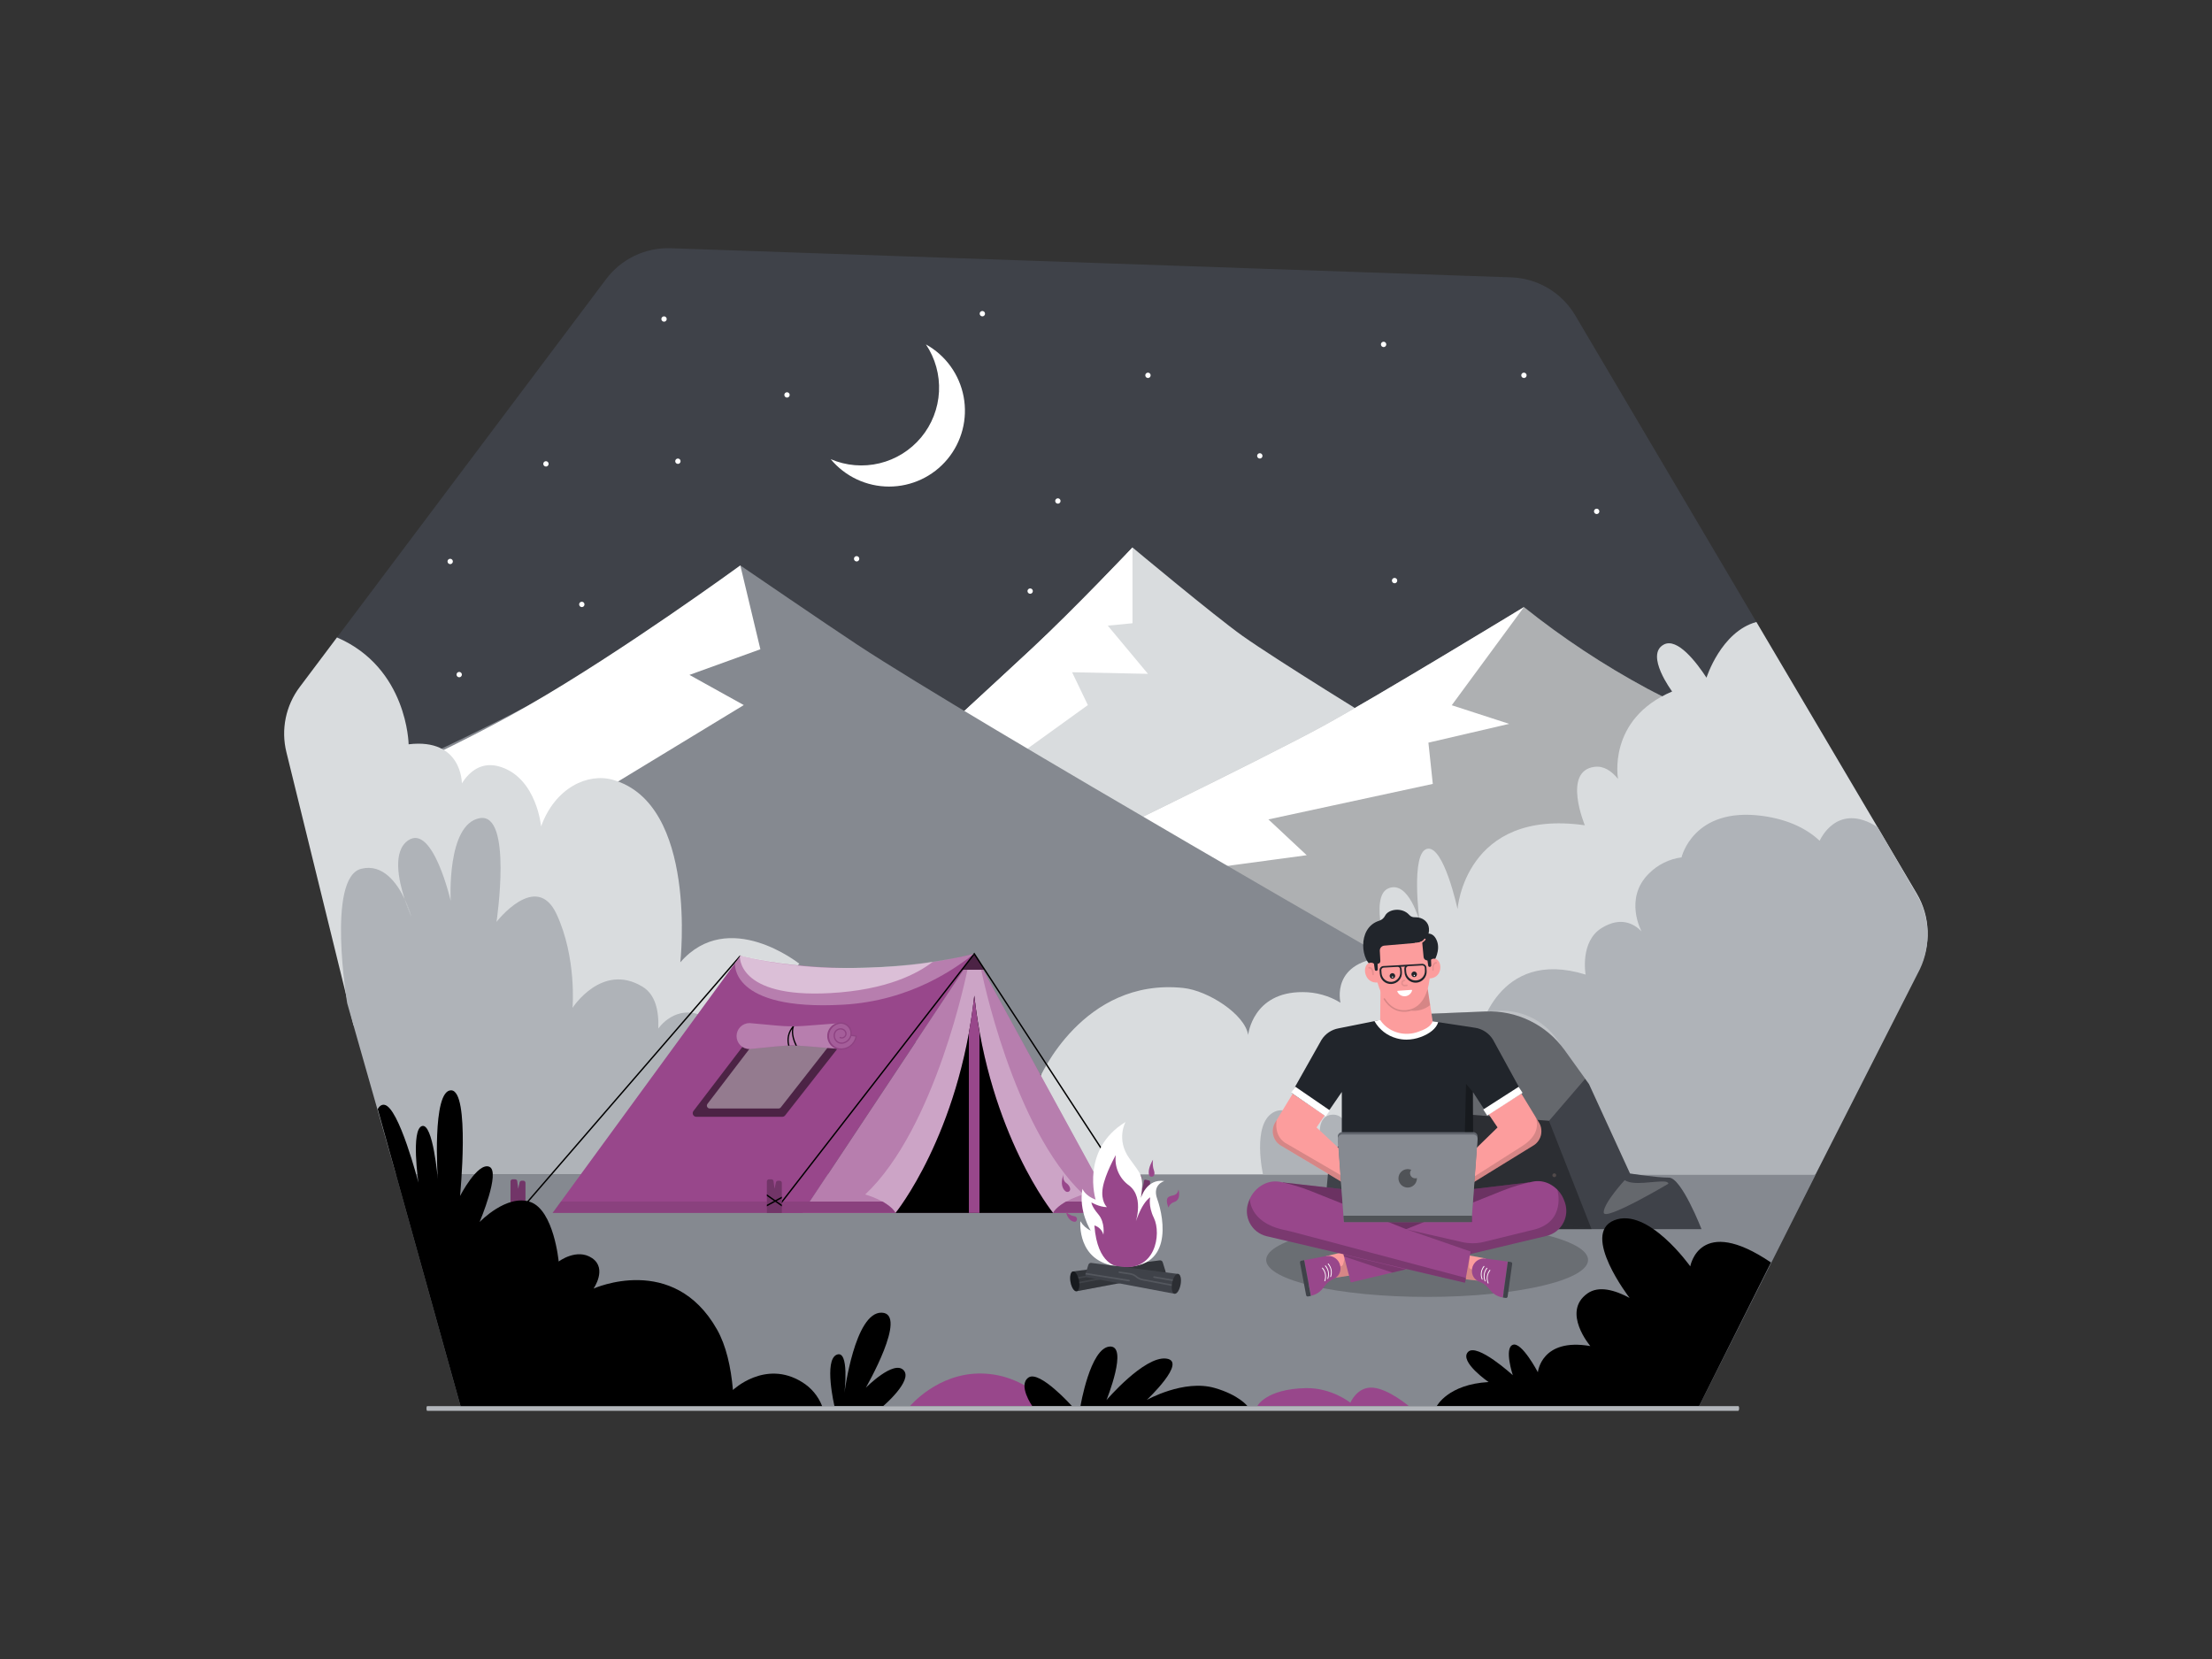 <svg class="gridItem__media" version="1.1" id="Layer_1" xmlns="http://www.w3.org/2000/svg" xmlns:xlink="http://www.w3.org/1999/xlink" x="0px" y="0px" width="1600" height="1200" viewBox="0 0 1600 1200" style="enable-background:new 0 0 1600 1200;" xml:space="preserve" fill="none">    
<rect x="0" y="0" width="1600" height="1200" fill="#333333" stroke="none"/>    
<path d="M1228.94 1017.07L1388.48 700.349C1392.7 691.967 1394.75 682.659 1394.44 673.279C1394.12 663.9 1391.45 654.749 1386.68 646.669L1139.41 228.109C1134.63 220.012 1127.88 213.25 1119.79 208.447C1111.71 203.644 1102.54 200.956 1093.14 200.629L485.141 179.549C476.13 179.237 467.177 181.105 459.043 184.994C450.909 188.884 443.835 194.68 438.421 201.889L217.131 496.529C212.043 503.302 208.559 511.14 206.939 519.455C205.32 527.769 205.607 536.342 207.781 544.529L333.111 1017.09L1228.94 1017.07Z" fill="#3F4249"/>
<path d="M286.391 849.48H1313.39L1228.98 1017.07H333.111L286.391 849.48Z" fill="#858990"/>
<path d="M819.16 396C819.16 396 777.6 440 747.09 468.45C725.58 488.53 659.92 548.9 659.92 548.9C659.92 548.9 711.78 581.27 732.49 593.32C748.61 602.7 797.73 631.73 797.73 631.73C797.73 631.73 897.23 583.34 929.93 565.9C948 556.24 1000.79 525 1000.79 525C1000.79 525 923.37 477.44 898.63 459.87C878 445.15 819.16 396 819.16 396Z" fill="#D9DCDE"/>
<path d="M659.92 548.86C659.92 548.86 725.58 488.5 747.09 468.41C777.6 439.93 819.16 396 819.16 396V450.81L801.28 452.55L830.35 487.41L775.47 486.25L786.88 510L695.27 576.06L659.92 548.86Z" fill="white"/>
<path d="M1102.3 439.119C1102.3 439.119 994.999 504.439 956.699 525.329C910.809 550.329 765.189 620.789 765.189 620.789L976.699 764.269L1352.84 654.569L1299.84 549.569C1299.84 549.569 1217.48 511.979 1191.47 498.079C1160.04 481.142 1130.19 461.409 1102.3 439.119Z" fill="#D9DCDE"/>
<path opacity="0.2" d="M1102.3 439.119C1102.3 439.119 994.999 504.439 956.699 525.329C910.809 550.329 765.189 620.789 765.189 620.789L976.699 764.269L1352.84 654.569L1299.84 549.569C1299.84 549.569 1217.48 511.979 1191.47 498.079C1160.04 481.142 1130.19 461.409 1102.3 439.119Z" fill="black"/>
<path d="M765.189 620.789C765.189 620.789 910.809 550.369 956.699 525.329C994.989 504.439 1102.3 439.119 1102.3 439.119L1050.09 510.119L1091.62 523.589L1033.21 537.179L1036.38 567.019L917.479 592.699L945.169 618.589L779.619 640.939L765.189 620.789Z" fill="white"/>
<path d="M535.49 409C535.49 409 599.09 452.48 620.16 466.35C704.39 521.82 1039.26 713.77 1039.26 713.77L835 798.77L234 642L219 588.56C219 588.56 334.25 535.89 381.78 510.42C434.77 482.09 535.49 409 535.49 409Z" fill="#858990"/>
<path d="M219.061 588.59C219.061 588.59 314.571 549.16 381.841 510.45C451.071 470.61 535.501 409 535.501 409L550.001 469.63L498.701 488.18L538.001 510L254.051 682.58L219.061 588.59Z" fill="white"/>
<path d="M243.75 461.08L216.75 497.02C211.768 503.654 208.322 511.312 206.662 519.44C205.002 527.568 205.168 535.964 207.15 544.02L255.75 741.64L521.83 751.7L578.19 697.11C578.19 697.11 526.919 656.11 492.09 696.06C492.09 696.06 504.969 581.53 443.329 564.06C425.219 558.94 401.57 569.62 391.39 597.76C391.39 597.76 388.34 563.7 362.7 554.9C348.49 550.03 339.38 558.27 334.079 566.6C334.079 566.6 334.36 533.74 295.57 538.37C295.56 538.41 294.85 483.1 243.75 461.08Z" fill="#D9DCDE"/>
<path d="M751.891 780C751.891 780 783.001 707 855.891 714.62C873.811 716.5 900.471 733.62 902.831 748.62C902.831 748.62 905.971 717.39 942.381 717.62C951.998 717.612 961.429 720.267 969.631 725.29C969.631 725.29 961.691 694.45 1004.35 692.29C1004.35 692.29 989.741 648.44 1004.35 642.52C1018.96 636.6 1026.78 666.46 1026.78 666.46C1026.78 666.46 1020.22 616.72 1032.28 613.97C1044.34 611.22 1054.28 657.54 1054.28 657.54C1054.28 657.54 1059.66 584.65 1146.37 596.95C1146.37 596.95 1129.9 557.65 1153.37 554.67C1159.96 553.83 1165.64 557.59 1170.37 563.43C1170.37 563.43 1162.29 520.24 1209.5 500.17C1209.5 500.17 1189.65 473.64 1203.44 466.24C1213.29 460.95 1227.21 479.24 1234.36 490.19C1234.36 490.19 1244.83 456.92 1270.44 449.9L1386.44 646.34C1391.28 654.538 1393.98 663.824 1394.28 673.34C1394.58 682.856 1392.48 692.294 1388.16 700.78L1312.53 849.56H788.531L751.891 780Z" fill="#D9DCDE"/>
<path d="M292.68 650.24C294.087 654.603 295.723 658.889 297.58 663.08C296.301 658.673 294.662 654.379 292.68 650.24Z" fill="#AFB3B8"/>
<path d="M521.819 751.711C521.219 743.441 515.639 738.351 509.609 735.431C488.609 725.251 476.169 744.031 476.169 744.031C476.699 730.801 473.929 719.271 464.749 713.701C435.379 695.891 414.129 729.001 414.129 729.001C414.129 729.001 417.249 692.751 402.569 661.191C387.889 629.631 359.139 666.811 359.139 666.811C359.139 666.811 371.009 587.441 346.949 591.811C322.889 596.181 325.999 651.631 325.999 651.631C325.999 651.631 313.189 595.891 295.379 607.771C283.829 615.471 288.179 636.441 292.669 650.241C294.657 654.377 296.296 658.672 297.569 663.081C295.712 658.89 294.077 654.604 292.669 650.241C287.219 638.831 277.039 624.521 261.319 628.401C236.009 634.651 251.129 725.631 251.129 725.631L286.379 849.491H450.379L521.819 751.711Z" fill="#AFB3B8"/>
<path d="M1313.2 849.541L913.559 849.481C913.559 849.481 905.559 813.811 920.669 804.821C935.779 795.831 955.049 824.281 955.049 824.281C955.049 824.281 951.399 805.821 964.839 806.281C971.609 806.531 975.679 814.531 976.839 822.531C976.839 822.531 972.789 763.231 1049.43 772.981C1049.43 772.981 1042.43 753.251 1069.68 748.091C1069.68 748.091 1082.68 685.091 1146.91 704.931C1146.91 704.931 1142.6 680.931 1158.65 671.181C1172.08 662.971 1181.6 667.841 1187.36 673.671C1187.36 673.671 1174.36 649.891 1192.77 631.781C1199.12 625.425 1207.39 621.338 1216.3 620.151C1216.3 620.151 1224.7 583.491 1274.65 590.151C1294.65 592.831 1307.76 600.231 1316.23 608.151C1316.23 608.151 1328.47 579.371 1358.09 598.251L1386 646.331C1390.91 654.5 1393.73 663.754 1394.22 673.274C1394.7 682.794 1392.83 692.286 1388.77 700.911L1313.2 849.541Z" fill="#AFB3B8"/>
<path d="M603.57 1017.07C603.57 1017.07 595.77 983.891 605.18 979.911C614.59 975.931 610.83 1007.37 610.83 1007.37C610.83 1007.37 618.28 948.901 637.76 949.491C657.24 950.081 626.25 1003.8 626.25 1003.8C626.25 1003.8 646.55 983.281 653.69 991.201C660.42 998.671 638.82 1017.07 638.82 1017.07H603.57Z" fill="black"/>
<path d="M1001 734.65C1001 734.65 997.189 756.71 989.589 773.45C981.989 790.19 978.929 811.45 978.929 819.1C978.929 826.75 962.199 831.27 962.199 831.27L956.869 889.1H1230.77C1230.77 889.1 1216.31 851.81 1207.18 851.81C1198.05 851.81 1179.03 848.81 1179.03 848.81L1149.36 784.14L1131.6 759.42C1125.13 750.419 1116.53 743.166 1106.56 738.314C1096.6 733.461 1085.58 731.161 1074.51 731.62L1001 734.65Z" fill="#3F4249"/>
<path opacity="0.2" d="M1001 734.65C1001 734.65 1021.54 738.45 1027.63 744.54C1033.72 750.63 1044.37 787.15 1044.37 787.15L1051.97 805.4L1120.45 810.73L1146.62 780.29L1125.8 751.29C1121.12 744.767 1114.88 739.511 1107.66 735.995C1100.44 732.48 1092.46 730.814 1084.44 731.15L1001 734.65Z" fill="white"/>
<path opacity="0.3" d="M997.73 889.101L1049.66 873.311L1151.23 889.101H997.73Z" fill="black"/>
<path opacity="0.3" d="M1051.94 805.4L1049.66 873.31L1151.23 889.1L1120.42 810.73L1051.94 805.4Z" fill="black"/>
<path d="M1122.89 850.1C1122.89 850.371 1122.97 850.636 1123.12 850.862C1123.27 851.087 1123.49 851.263 1123.74 851.366C1123.99 851.47 1124.26 851.497 1124.53 851.444C1124.79 851.391 1125.04 851.261 1125.23 851.069C1125.42 850.878 1125.55 850.633 1125.6 850.368C1125.66 850.102 1125.63 849.827 1125.53 849.576C1125.42 849.326 1125.25 849.112 1125.02 848.961C1124.8 848.811 1124.53 848.73 1124.26 848.73C1124.08 848.73 1123.9 848.766 1123.74 848.835C1123.57 848.904 1123.42 849.005 1123.29 849.132C1123.16 849.259 1123.06 849.41 1122.99 849.576C1122.93 849.742 1122.89 849.921 1122.89 850.1Z" fill="#514A4A"/>
<path opacity="0.3" d="M1009.91 769.84C1009.91 769.84 991.081 798 991.081 814.4C991.081 830.8 979.001 842.6 972.821 848.73C966.641 854.86 972.821 889.1 972.821 889.1H997.731C997.731 889.1 981.391 860.1 990.001 851.47C998.611 842.84 1001 824.56 1001 810.73C1001 796.9 1009.91 769.84 1009.91 769.84Z" fill="black"/>
<path opacity="0.2" d="M1206.77 856.239C1206.77 856.239 1160 883.999 1160 876.999C1160 869.999 1175.22 853.609 1175.22 853.609C1175.22 853.609 1176.74 854.989 1181.3 855.509C1190.73 856.559 1206.77 852.439 1206.77 856.239Z" fill="white"/>
<path d="M658.221 1017.07C658.221 1017.07 678.221 992.959 709.921 993.499C741.621 994.039 759.491 1017.07 759.491 1017.07H658.221Z" class="change-color-in-svg" fill="#4D61FC" style="fill: rgb(152, 71, 139);"/>
<path d="M909.42 1017.07C909.42 1017.07 915.56 1004.68 944.52 1004.07C963.22 1003.68 976.77 1014.63 976.77 1014.63C976.77 1014.63 981.62 1002.81 993.04 1003.73C1004.46 1004.65 1019.04 1017.07 1019.04 1017.07H909.42Z" class="change-color-in-svg" fill="#4D61FC" style="fill: rgb(152, 71, 139);"/>
<path d="M746.66 1017.07C746.66 1017.07 736 1001.78 744 996.371C752 990.961 775.4 1017.07 775.4 1017.07H746.66Z" fill="black"/>
<path d="M781.529 1017.07C781.529 1017.07 788.529 975.23 802.529 974.01C816.529 972.79 800.329 1012.75 800.329 1012.75C800.329 1012.75 827.579 980.85 843.469 982.69C859.359 984.53 829.469 1012.63 829.469 1012.63C829.469 1012.63 856.199 997.52 878.599 1003.95C896.219 1009.01 902.309 1017.07 902.309 1017.07H781.529Z" fill="black"/>
<path d="M1224.34 1017.06H1039.27C1039.27 1017.06 1047.37 1001.31 1076.72 999.67C1076.72 999.67 1055.37 984.94 1061.81 977.95C1068.25 970.96 1094.26 994.73 1094.26 994.73C1094.26 994.73 1087.81 975.17 1094.26 972.73C1100.71 970.29 1112.39 992.59 1112.39 992.59C1112.39 992.59 1114.77 967.48 1150.33 973.65C1150.33 973.65 1129.33 949 1148.23 935.59C1156.46 929.75 1168.16 933.14 1178.74 938.83C1178.74 938.83 1143.05 892.57 1167.55 882.69C1192.05 872.81 1222.62 916 1222.62 916C1222.62 916 1229.19 878.06 1280.98 913.18L1228.98 1017.07" fill="black"/>
<path d="M1257.27 1020.49H309.05C308.71 1020.49 308.48 1019.8 308.48 1018.78C308.48 1017.76 308.71 1017.07 309.05 1017.07H1257.39C1257.73 1017.07 1257.96 1017.75 1257.96 1018.78C1257.96 1019.81 1257.61 1020.49 1257.27 1020.49Z" fill="#B2B6BB"/>
<path d="M669.749 249.119C676.503 259.197 679.818 271.188 679.198 283.304C678.578 295.42 674.057 307.01 666.309 316.345C658.562 325.681 648.003 332.261 636.21 335.104C624.416 337.947 612.019 336.9 600.869 332.119C606.018 338.324 612.471 343.318 619.769 346.745C627.067 350.173 635.031 351.95 643.093 351.95C651.156 351.95 659.12 350.173 666.418 346.746C673.716 343.319 680.169 338.325 685.318 332.121C690.467 325.916 694.186 318.653 696.209 310.848C698.232 303.043 698.51 294.889 697.024 286.964C695.537 279.039 692.323 271.54 687.609 264.999C682.894 258.458 676.797 253.036 669.749 249.119Z" fill="white"/>
<path d="M830.35 273.411C830.732 273.411 831.105 273.298 831.422 273.086C831.74 272.873 831.987 272.572 832.133 272.219C832.279 271.867 832.317 271.479 832.243 271.104C832.168 270.73 831.985 270.386 831.715 270.116C831.445 269.846 831.101 269.662 830.726 269.588C830.352 269.513 829.964 269.552 829.611 269.698C829.259 269.844 828.957 270.091 828.745 270.409C828.533 270.726 828.42 271.099 828.42 271.481C828.423 271.992 828.627 272.481 828.988 272.843C829.349 273.204 829.839 273.408 830.35 273.411Z" fill="white"/>
<path d="M710.561 228.831C710.943 228.831 711.316 228.718 711.633 228.505C711.951 228.293 712.198 227.992 712.344 227.639C712.49 227.287 712.528 226.899 712.454 226.524C712.379 226.15 712.196 225.806 711.926 225.536C711.656 225.266 711.312 225.082 710.937 225.008C710.563 224.933 710.175 224.972 709.822 225.118C709.47 225.264 709.168 225.511 708.956 225.828C708.744 226.146 708.631 226.519 708.631 226.901C708.633 227.412 708.838 227.901 709.199 228.263C709.56 228.624 710.05 228.828 710.561 228.831Z" fill="white"/>
<path d="M1102.3 273.411C1102.68 273.411 1103.05 273.298 1103.37 273.086C1103.69 272.873 1103.94 272.572 1104.08 272.219C1104.23 271.867 1104.27 271.479 1104.19 271.104C1104.12 270.73 1103.93 270.386 1103.66 270.116C1103.39 269.846 1103.05 269.662 1102.68 269.588C1102.3 269.513 1101.91 269.552 1101.56 269.698C1101.21 269.844 1100.91 270.091 1100.69 270.409C1100.48 270.726 1100.37 271.099 1100.37 271.481C1100.37 271.993 1100.57 272.484 1100.93 272.846C1101.3 273.207 1101.79 273.411 1102.3 273.411Z" fill="white"/>
<path d="M325.629 408.049C326.011 408.049 326.384 407.936 326.701 407.724C327.019 407.512 327.266 407.211 327.412 406.858C327.558 406.505 327.597 406.117 327.522 405.743C327.448 405.369 327.264 405.025 326.994 404.755C326.724 404.485 326.38 404.301 326.006 404.227C325.631 404.152 325.243 404.19 324.891 404.336C324.538 404.482 324.237 404.73 324.024 405.047C323.812 405.365 323.699 405.738 323.699 406.119C323.702 406.631 323.906 407.12 324.267 407.481C324.629 407.843 325.118 408.047 325.629 408.049Z" fill="white"/>
<path d="M911.25 331.68C911.632 331.68 912.005 331.567 912.323 331.355C912.64 331.143 912.887 330.842 913.033 330.489C913.179 330.136 913.218 329.748 913.143 329.374C913.069 328.999 912.885 328.656 912.615 328.386C912.345 328.116 912.001 327.932 911.627 327.857C911.252 327.783 910.864 327.821 910.512 327.967C910.159 328.113 909.858 328.361 909.646 328.678C909.433 328.995 909.32 329.369 909.32 329.75C909.323 330.261 909.527 330.751 909.888 331.112C910.25 331.474 910.739 331.678 911.25 331.68Z" fill="white"/>
<path d="M1000.79 251.049C1001.17 251.049 1001.54 250.936 1001.86 250.724C1002.18 250.512 1002.43 250.211 1002.57 249.858C1002.72 249.505 1002.76 249.117 1002.68 248.743C1002.61 248.369 1002.42 248.025 1002.15 247.755C1001.88 247.485 1001.54 247.301 1001.17 247.227C1000.79 247.152 1000.4 247.19 1000.05 247.336C999.698 247.482 999.397 247.73 999.185 248.047C998.973 248.365 998.859 248.738 998.859 249.119C998.859 249.631 999.063 250.122 999.425 250.484C999.787 250.846 1000.28 251.049 1000.79 251.049Z" fill="white"/>
<path d="M1154.91 371.821C1155.29 371.821 1155.67 371.708 1155.98 371.496C1156.3 371.284 1156.55 370.982 1156.69 370.63C1156.84 370.277 1156.88 369.889 1156.8 369.514C1156.73 369.14 1156.55 368.796 1156.28 368.526C1156.01 368.256 1155.66 368.072 1155.29 367.998C1154.91 367.924 1154.52 367.962 1154.17 368.108C1153.82 368.254 1153.52 368.501 1153.31 368.819C1153.09 369.136 1152.98 369.509 1152.98 369.891C1152.98 370.403 1153.18 370.894 1153.55 371.256C1153.91 371.618 1154.4 371.821 1154.91 371.821Z" fill="white"/>
<path d="M1008.73 421.889C1009.11 421.889 1009.49 421.776 1009.8 421.564C1010.12 421.352 1010.37 421.051 1010.51 420.698C1010.66 420.345 1010.7 419.957 1010.62 419.583C1010.55 419.208 1010.37 418.864 1010.1 418.595C1009.83 418.325 1009.48 418.141 1009.11 418.066C1008.73 417.992 1008.34 418.03 1007.99 418.176C1007.64 418.322 1007.34 418.57 1007.13 418.887C1006.91 419.204 1006.8 419.578 1006.8 419.959C1006.8 420.471 1007 420.962 1007.37 421.324C1007.73 421.686 1008.22 421.889 1008.73 421.889Z" fill="white"/>
<path d="M765.19 364.309C765.571 364.309 765.945 364.196 766.262 363.984C766.579 363.772 766.827 363.47 766.973 363.118C767.119 362.765 767.157 362.377 767.083 362.003C767.008 361.628 766.824 361.284 766.554 361.015C766.285 360.745 765.941 360.561 765.566 360.486C765.192 360.412 764.804 360.45 764.451 360.596C764.099 360.742 763.797 360.99 763.585 361.307C763.373 361.624 763.26 361.997 763.26 362.379C763.262 362.89 763.467 363.38 763.828 363.741C764.189 364.102 764.679 364.307 765.19 364.309Z" fill="white"/>
<path d="M420.84 439.12C421.222 439.12 421.595 439.007 421.912 438.794C422.23 438.582 422.477 438.281 422.623 437.928C422.769 437.576 422.808 437.188 422.733 436.813C422.659 436.439 422.475 436.095 422.205 435.825C421.935 435.555 421.591 435.371 421.217 435.297C420.842 435.222 420.454 435.261 420.102 435.407C419.749 435.553 419.447 435.8 419.235 436.117C419.023 436.435 418.91 436.808 418.91 437.19C418.913 437.701 419.117 438.19 419.478 438.552C419.84 438.913 420.329 439.117 420.84 439.12Z" fill="white"/>
<path d="M490.34 335.54C490.722 335.54 491.095 335.426 491.412 335.214C491.73 335.002 491.977 334.701 492.123 334.348C492.269 333.996 492.308 333.608 492.233 333.233C492.159 332.859 491.975 332.515 491.705 332.245C491.435 331.975 491.091 331.791 490.717 331.717C490.342 331.642 489.954 331.681 489.602 331.827C489.249 331.973 488.947 332.22 488.735 332.537C488.523 332.855 488.41 333.228 488.41 333.61C488.413 334.121 488.617 334.61 488.978 334.972C489.34 335.333 489.829 335.537 490.34 335.54Z" fill="white"/>
<path d="M332.151 489.889C332.532 489.889 332.906 489.776 333.223 489.564C333.54 489.352 333.788 489.051 333.934 488.698C334.08 488.345 334.118 487.957 334.044 487.583C333.969 487.208 333.785 486.864 333.515 486.595C333.245 486.325 332.902 486.141 332.527 486.066C332.153 485.992 331.765 486.03 331.412 486.176C331.059 486.322 330.758 486.57 330.546 486.887C330.334 487.204 330.221 487.578 330.221 487.959C330.223 488.47 330.428 488.96 330.789 489.321C331.15 489.682 331.64 489.887 332.151 489.889Z" fill="white"/>
<path d="M569.26 287.59C569.642 287.59 570.015 287.477 570.332 287.265C570.65 287.053 570.897 286.752 571.043 286.399C571.189 286.046 571.227 285.658 571.153 285.284C571.078 284.91 570.895 284.566 570.625 284.296C570.355 284.026 570.011 283.842 569.637 283.768C569.262 283.693 568.874 283.731 568.521 283.877C568.169 284.023 567.867 284.271 567.655 284.588C567.443 284.906 567.33 285.279 567.33 285.66C567.333 286.172 567.537 286.661 567.898 287.022C568.26 287.384 568.749 287.588 569.26 287.59Z" fill="white"/>
<path d="M480.311 232.69C480.693 232.69 481.066 232.577 481.383 232.365C481.701 232.153 481.948 231.851 482.094 231.499C482.24 231.146 482.278 230.758 482.204 230.384C482.129 230.009 481.945 229.665 481.676 229.395C481.406 229.125 481.062 228.942 480.687 228.867C480.313 228.793 479.925 228.831 479.572 228.977C479.22 229.123 478.918 229.37 478.706 229.688C478.494 230.005 478.381 230.378 478.381 230.76C478.383 231.271 478.588 231.761 478.949 232.122C479.31 232.483 479.8 232.687 480.311 232.69Z" fill="white"/>
<path d="M619.619 406.12C620.001 406.12 620.374 406.007 620.692 405.794C621.009 405.582 621.256 405.281 621.403 404.928C621.549 404.576 621.587 404.188 621.512 403.813C621.438 403.439 621.254 403.095 620.984 402.825C620.714 402.555 620.37 402.371 619.996 402.297C619.622 402.222 619.234 402.261 618.881 402.407C618.528 402.553 618.227 402.8 618.015 403.117C617.803 403.435 617.689 403.808 617.689 404.19C617.692 404.701 617.896 405.19 618.258 405.552C618.619 405.913 619.108 406.117 619.619 406.12Z" fill="white"/>
<path d="M745.141 429.491C745.523 429.491 745.896 429.378 746.213 429.166C746.531 428.954 746.778 428.652 746.924 428.299C747.07 427.947 747.108 427.559 747.034 427.184C746.959 426.81 746.776 426.466 746.506 426.196C746.236 425.926 745.892 425.742 745.517 425.668C745.143 425.593 744.755 425.632 744.402 425.778C744.05 425.924 743.748 426.171 743.536 426.489C743.324 426.806 743.211 427.179 743.211 427.561C743.214 428.072 743.418 428.561 743.779 428.923C744.14 429.284 744.63 429.488 745.141 429.491Z" fill="white"/>
<path d="M394.891 337.46C395.273 337.46 395.646 337.346 395.963 337.134C396.281 336.922 396.528 336.621 396.674 336.268C396.82 335.916 396.858 335.527 396.784 335.153C396.709 334.779 396.526 334.435 396.256 334.165C395.986 333.895 395.642 333.711 395.267 333.637C394.893 333.562 394.505 333.6 394.152 333.747C393.8 333.893 393.498 334.14 393.286 334.457C393.074 334.775 392.961 335.148 392.961 335.53C392.964 336.041 393.168 336.53 393.529 336.891C393.891 337.253 394.38 337.457 394.891 337.46Z" fill="white"/>
<path d="M535.18 691L374.33 877L375.09 877.65L535.93 691.65L535.18 691Z" fill="black"/>
<path d="M535.569 691.35C535.569 691.35 612.279 712.35 704.719 689.91L580.319 877.36H399.689L535.569 691.35Z" class="change-color-in-svg" fill="#4D61FC" style="fill: rgb(152, 71, 139);"/>
<path d="M704.72 689.91L807.21 877.36H580.32L704.72 689.91Z" class="change-color-in-svg" fill="#4D61FC" style="fill: rgb(152, 71, 139);"/>
<path opacity="0.3" d="M704.72 689.91L807.21 877.36H580.32L704.72 689.91Z" fill="white"/>
<path d="M704.721 689.91L695.721 701.46H712.281L704.721 689.91Z" class="change-color-in-svg" fill="#4D61FC" style="fill: rgb(152, 71, 139);"/>
<path opacity="0.5" d="M704.721 689.91L695.721 701.46H712.281L704.721 689.91Z" fill="black"/>
<path opacity="0.3" d="M699.77 701.461C699.77 701.461 677.17 815.731 625.83 864.001C625.83 864.001 642.63 868.581 647.75 877.381C647.75 877.381 693.75 820.821 704.75 720.181C715.75 820.811 761.75 877.381 761.75 877.381C766.87 868.581 783.67 864.001 783.67 864.001C732.33 815.741 709.73 701.471 709.73 701.471L699.77 701.461Z" fill="white"/>
<path d="M559.369 877.361L565.749 869.131H638.329C638.329 869.131 645.589 873.031 647.749 877.361H559.369Z" class="change-color-in-svg" fill="#4D61FC" style="fill: rgb(152, 71, 139);"/>
<path d="M807.211 877.361L802.421 869.131H771.131C771.131 869.131 763.871 873.031 761.711 877.361H807.211Z" class="change-color-in-svg" fill="#4D61FC" style="fill: rgb(152, 71, 139);"/>
<g opacity="0.3">
<path opacity="0.3" d="M399.689 877.361L405.689 869.131H638.329C638.329 869.131 645.589 873.031 647.749 877.361H399.689Z" fill="black"/>
<path opacity="0.3" d="M807.209 877.361L802.419 869.131H771.129C771.129 869.131 763.869 873.031 761.709 877.361H807.209Z" fill="black"/>
</g>
<path d="M565.38 870.431L564.59 869.811L704.75 689.051L705.13 689.631L822.07 868.861L821.23 869.411L704.68 690.771L565.38 870.431Z" fill="black"/>
<path opacity="0.5" d="M546.53 747.5C552.72 749.23 575.62 754.43 608.33 747.89C608.845 747.792 609.377 747.852 609.857 748.062C610.338 748.271 610.743 748.621 611.021 749.066C611.299 749.51 611.436 750.028 611.415 750.552C611.393 751.076 611.213 751.58 610.9 752L567.9 806.81C567.662 807.116 567.359 807.364 567.013 807.537C566.667 807.71 566.287 807.804 565.9 807.81H503.65C503.166 807.808 502.692 807.67 502.282 807.414C501.872 807.158 501.541 806.792 501.326 806.359C501.111 805.925 501.021 805.44 501.066 804.958C501.111 804.477 501.289 804.017 501.58 803.63L543.76 748.39C544.081 747.984 544.516 747.682 545.009 747.524C545.502 747.365 546.032 747.357 546.53 747.5Z" fill="black"/>
<path opacity="0.4" d="M547.69 753.53C552.64 754.91 570.96 759.08 597.12 753.84C597.533 753.769 597.957 753.824 598.338 753.998C598.719 754.172 599.038 754.457 599.254 754.816C599.47 755.175 599.573 755.591 599.549 756.009C599.525 756.427 599.376 756.828 599.12 757.16L564.78 801C564.585 801.248 564.336 801.45 564.052 801.588C563.768 801.727 563.456 801.799 563.14 801.8H513.38C512.993 801.799 512.613 801.69 512.285 801.485C511.956 801.28 511.691 800.988 511.52 800.641C511.348 800.294 511.277 799.906 511.314 799.52C511.351 799.135 511.495 798.768 511.73 798.46L545.47 754.27C545.723 753.938 546.07 753.69 546.466 753.558C546.862 753.426 547.288 753.416 547.69 753.53Z" fill="white"/>
<path d="M608.359 758.83L583.57 756.76C576.279 756.109 568.943 756.15 561.659 756.88L542.169 758.82C539.676 758.82 537.286 757.829 535.523 756.066C533.76 754.304 532.77 751.913 532.77 749.419C532.77 746.926 533.76 744.536 535.523 742.773C537.286 741.01 539.676 740.02 542.169 740.02L562.58 741.88C568.954 742.461 575.366 742.518 581.75 742.049L607.909 740.049L608.359 758.83Z" class="change-color-in-svg" fill="#4D61FC" style="fill: rgb(152, 71, 139);"/>
<path opacity="0.3" d="M608.359 758.83L583.57 756.76C576.279 756.109 568.943 756.15 561.659 756.88L542.169 758.82C539.676 758.82 537.286 757.829 535.523 756.066C533.76 754.304 532.77 751.913 532.77 749.419C532.77 746.926 533.76 744.536 535.523 742.773C537.286 741.01 539.676 740.02 542.169 740.02L562.58 741.88C568.954 742.461 575.366 742.518 581.75 742.049L607.909 740.049L608.359 758.83Z" fill="white"/>
<path d="M607.78 750.529C608.245 750.723 608.752 750.796 609.253 750.742C609.754 750.688 610.233 750.509 610.647 750.221C611.06 749.933 611.395 749.546 611.619 749.094C611.843 748.643 611.95 748.143 611.93 747.639C611.877 746.828 611.552 746.058 611.007 745.454C610.463 744.85 609.731 744.447 608.93 744.309C608.335 744.191 607.723 744.191 607.129 744.312C606.534 744.432 605.97 744.669 605.468 745.01C604.967 745.351 604.538 745.788 604.207 746.296C603.876 746.804 603.649 747.373 603.54 747.969C603.326 749.075 603.447 750.219 603.887 751.256C604.327 752.293 605.066 753.175 606.01 753.789C606.721 754.228 607.526 754.491 608.359 754.557C609.192 754.623 610.029 754.49 610.8 754.169C612.529 753.565 613.964 752.329 614.818 750.709C615.671 749.089 615.879 747.206 615.4 745.439C614.94 743.829 613.953 742.419 612.597 741.437C611.24 740.454 609.594 739.955 607.92 740.019C605.537 740.077 603.265 741.037 601.563 742.706C599.862 744.376 598.858 746.629 598.755 749.011C598.652 751.392 599.458 753.724 601.009 755.534C602.56 757.343 604.741 758.496 607.11 758.759C609.959 759.084 612.824 758.293 615.102 756.552C617.381 754.81 618.896 752.254 619.33 749.419L615.49 748.879" class="change-color-in-svg" fill="#4D61FC" style="fill: rgb(152, 71, 139);"/>
<g opacity="0.5">
<g opacity="0.5">
<path opacity="0.5" d="M607.78 750.529C608.245 750.723 608.752 750.796 609.253 750.742C609.754 750.688 610.233 750.509 610.647 750.221C611.06 749.933 611.395 749.546 611.619 749.094C611.843 748.643 611.95 748.143 611.93 747.639C611.877 746.828 611.552 746.058 611.007 745.454C610.463 744.85 609.731 744.447 608.93 744.309C608.335 744.191 607.723 744.191 607.129 744.312C606.534 744.432 605.97 744.669 605.468 745.01C604.967 745.351 604.538 745.788 604.207 746.296C603.876 746.804 603.649 747.373 603.54 747.969C603.326 749.075 603.447 750.219 603.887 751.256C604.327 752.293 605.066 753.175 606.01 753.789C606.721 754.228 607.526 754.491 608.359 754.557C609.192 754.623 610.029 754.49 610.8 754.169C612.529 753.565 613.964 752.329 614.818 750.709C615.671 749.089 615.879 747.206 615.4 745.439C614.94 743.829 613.953 742.419 612.597 741.437C611.24 740.454 609.594 739.955 607.92 740.019C605.537 740.077 603.265 741.037 601.563 742.706C599.862 744.376 598.858 746.629 598.755 749.011C598.652 751.392 599.458 753.724 601.009 755.534C602.56 757.343 604.741 758.496 607.11 758.759C609.959 759.084 612.824 758.293 615.102 756.552C617.381 754.81 618.896 752.254 619.33 749.419L615.49 748.879" fill="white"/>
</g>
</g>
<path d="M554.699 877.359V854.559C554.699 854.153 554.86 853.764 555.147 853.477C555.434 853.19 555.823 853.029 556.229 853.029H557.999C558.372 853.029 558.733 853.165 559.013 853.412C559.293 853.658 559.473 853.999 559.519 854.369L560.249 859.909L561.249 855.279C561.323 854.936 561.512 854.629 561.785 854.408C562.058 854.188 562.398 854.068 562.749 854.069H563.999C564.405 854.069 564.794 854.23 565.081 854.517C565.368 854.804 565.529 855.193 565.529 855.599V877.359H554.699Z" class="change-color-in-svg" fill="#4D61FC" style="fill: rgb(152, 71, 139);"/>
<path d="M821 877.359V851.089C821 850.874 821.085 850.668 821.237 850.517C821.389 850.365 821.595 850.279 821.81 850.279H824.92C825.123 850.279 825.319 850.354 825.469 850.491C825.619 850.628 825.712 850.817 825.73 851.019L826.56 859.909L827.56 853.959C827.579 853.849 827.62 853.743 827.682 853.649C827.743 853.555 827.823 853.474 827.917 853.412C828.011 853.35 828.116 853.308 828.227 853.289C828.337 853.27 828.451 853.273 828.56 853.299L831.21 853.919C831.389 853.96 831.549 854.06 831.663 854.204C831.778 854.348 831.84 854.526 831.84 854.709V877.359H821Z" class="change-color-in-svg" fill="#4D61FC" style="fill: rgb(152, 71, 139);"/>
<path d="M369.279 877.359V854.559C369.279 854.153 369.44 853.764 369.727 853.477C370.014 853.19 370.404 853.029 370.809 853.029H372.589C372.962 853.029 373.323 853.165 373.603 853.412C373.883 853.658 374.063 853.999 374.109 854.369L374.839 859.909L375.839 855.279C375.913 854.936 376.102 854.629 376.375 854.408C376.648 854.188 376.988 854.068 377.339 854.069H378.559C378.965 854.069 379.354 854.23 379.641 854.517C379.928 854.804 380.089 855.193 380.089 855.599V877.359H369.279Z" class="change-color-in-svg" fill="#4D61FC" style="fill: rgb(152, 71, 139);"/>
<g opacity="0.5">
<path opacity="0.5" d="M554.699 877.359V854.559C554.699 854.153 554.86 853.764 555.147 853.477C555.434 853.19 555.823 853.029 556.229 853.029H557.999C558.372 853.029 558.733 853.165 559.013 853.412C559.293 853.658 559.473 853.999 559.519 854.369L560.249 859.909L561.249 855.279C561.323 854.936 561.512 854.629 561.785 854.408C562.058 854.188 562.398 854.068 562.749 854.069H563.999C564.405 854.069 564.794 854.23 565.081 854.517C565.368 854.804 565.529 855.193 565.529 855.599V877.359H554.699Z" fill="black"/>
<path opacity="0.5" d="M369.279 877.359V854.559C369.279 854.153 369.44 853.764 369.727 853.477C370.014 853.19 370.404 853.029 370.809 853.029H372.589C372.962 853.029 373.323 853.165 373.603 853.412C373.883 853.658 374.063 853.999 374.109 854.369L374.839 859.909L375.839 855.279C375.913 854.936 376.102 854.629 376.375 854.408C376.648 854.188 376.988 854.068 377.339 854.069H378.559C378.965 854.069 379.354 854.23 379.641 854.517C379.928 854.804 380.089 855.193 380.089 855.599V877.359H369.279Z" fill="black"/>
<path opacity="0.5" d="M821 877.359V851.089C821 850.874 821.085 850.668 821.237 850.517C821.389 850.365 821.595 850.279 821.81 850.279H824.92C825.123 850.279 825.319 850.354 825.469 850.491C825.619 850.628 825.712 850.817 825.73 851.019L826.56 859.909L827.56 853.959C827.579 853.849 827.62 853.743 827.682 853.649C827.743 853.555 827.823 853.474 827.917 853.412C828.011 853.35 828.116 853.308 828.227 853.289C828.337 853.27 828.451 853.273 828.56 853.299L831.21 853.919C831.389 853.96 831.549 854.06 831.663 854.204C831.778 854.348 831.84 854.526 831.84 854.709V877.359H821Z" fill="black"/>
</g>
<path opacity="0.3" d="M531.639 696.729C531.639 696.729 527.819 731.279 609.639 726.729C659.309 723.989 691.899 699.789 704.639 689.859C704.639 689.859 670.639 699.239 619.259 700.099C581.929 700.719 554.049 694.959 535.499 691.309L531.639 696.729Z" fill="white"/>
<path opacity="0.5" d="M535.151 691.189C535.151 691.189 532.351 722.099 600.491 718.339C641.841 716.059 664.041 703.999 674.671 695.729C674.671 695.729 652.301 700.279 609.671 700.179C567.041 700.079 535.151 691.189 535.151 691.189Z" fill="white"/>
<path d="M647.75 877.36C647.75 877.36 693.75 820.8 704.75 720.16C715.75 820.79 761.75 877.36 761.75 877.36H647.75Z" fill="black"/>
<path d="M700.88 746.681C700.88 746.681 702.34 738.101 702.77 735.211C703.33 731.481 704.71 720.211 704.71 720.211C704.71 720.211 705.98 730.681 706.49 734.211C706.95 737.341 708.49 746.751 708.49 746.751V877.361H700.82V746.681H700.88Z" class="change-color-in-svg" fill="#4D61FC" style="fill: rgb(152, 71, 139);"/>
<path d="M608.36 759.28C607.925 759.281 607.491 759.258 607.06 759.21C604.889 758.948 602.867 757.975 601.307 756.443C599.748 754.91 598.74 752.905 598.44 750.74C598.256 749.374 598.36 747.984 598.747 746.661C599.134 745.338 599.794 744.111 600.684 743.059C601.575 742.008 602.677 741.154 603.918 740.555C605.159 739.956 606.512 739.623 607.89 739.58C609.042 739.523 610.192 739.723 611.257 740.164C612.323 740.604 613.278 741.276 614.053 742.13C614.829 742.983 615.405 743.998 615.742 745.101C616.078 746.205 616.167 747.368 616 748.51L619.38 748.98C619.496 748.997 619.6 749.059 619.671 749.152C619.742 749.246 619.774 749.363 619.76 749.48C619.352 752.209 617.976 754.701 615.883 756.5C613.79 758.299 611.12 759.286 608.36 759.28ZM608.15 740.47H607.93C605.739 740.642 603.687 741.611 602.161 743.192C600.635 744.773 599.74 746.858 599.646 749.054C599.551 751.249 600.263 753.404 601.647 755.111C603.031 756.817 604.992 757.959 607.16 758.32C609.818 758.622 612.492 757.913 614.652 756.335C616.812 754.757 618.3 752.424 618.82 749.8L615.82 749.38C615.476 750.571 614.854 751.663 614.006 752.567C613.158 753.471 612.107 754.161 610.94 754.58C610.106 754.929 609.201 755.074 608.3 755.003C607.399 754.932 606.528 754.646 605.76 754.17C604.736 753.504 603.934 752.548 603.457 751.424C602.98 750.3 602.848 749.059 603.08 747.86C603.199 747.206 603.448 746.583 603.811 746.027C604.175 745.47 604.645 744.992 605.195 744.62C605.746 744.247 606.365 743.988 607.016 743.858C607.668 743.727 608.339 743.728 608.99 743.86C609.893 744.019 610.716 744.478 611.327 745.161C611.938 745.845 612.302 746.714 612.36 747.63C612.371 748.227 612.227 748.817 611.944 749.342C611.66 749.868 611.245 750.311 610.74 750.63C610.276 750.936 609.744 751.123 609.191 751.174C608.638 751.224 608.081 751.137 607.57 750.92C607.51 750.898 607.456 750.864 607.411 750.819C607.365 750.775 607.33 750.722 607.307 750.663C607.283 750.604 607.273 750.541 607.275 750.478C607.278 750.415 607.294 750.353 607.323 750.296C607.351 750.239 607.391 750.189 607.44 750.149C607.489 750.109 607.546 750.08 607.607 750.063C607.668 750.046 607.732 750.043 607.794 750.053C607.857 750.062 607.917 750.085 607.97 750.12C608.344 750.269 608.749 750.325 609.149 750.283C609.55 750.241 609.934 750.103 610.27 749.88C610.65 749.645 610.962 749.315 611.174 748.921C611.387 748.528 611.492 748.086 611.48 747.64C611.425 746.93 611.134 746.259 610.654 745.733C610.174 745.208 609.532 744.858 608.83 744.74C608.292 744.63 607.738 744.629 607.199 744.738C606.661 744.846 606.151 745.062 605.697 745.371C605.244 745.681 604.858 746.079 604.561 746.54C604.264 747.002 604.063 747.519 603.97 748.06C603.771 749.076 603.881 750.129 604.286 751.082C604.69 752.036 605.371 752.846 606.24 753.41C606.892 753.816 607.632 754.059 608.398 754.118C609.164 754.177 609.933 754.051 610.64 753.75C611.715 753.35 612.678 752.696 613.448 751.845C614.217 750.994 614.77 749.97 615.06 748.86V748.75C615.267 747.701 615.226 746.619 614.94 745.59C614.517 744.115 613.625 742.818 612.401 741.895C611.176 740.971 609.684 740.471 608.15 740.47Z" class="change-color-in-svg" fill="#4D61FC" style="fill: rgb(152, 71, 139);"/>
<g opacity="0.5">
<g opacity="0.5">
<g opacity="0.5">
<path opacity="0.5" d="M608.36 759.28C607.925 759.281 607.491 759.258 607.06 759.21C604.889 758.948 602.867 757.975 601.307 756.443C599.748 754.91 598.74 752.905 598.44 750.74C598.256 749.374 598.36 747.984 598.747 746.661C599.134 745.338 599.794 744.111 600.684 743.059C601.575 742.008 602.677 741.154 603.918 740.555C605.159 739.956 606.512 739.623 607.89 739.58C609.042 739.523 610.192 739.723 611.257 740.164C612.323 740.604 613.278 741.276 614.053 742.13C614.829 742.983 615.405 743.998 615.742 745.101C616.078 746.205 616.167 747.368 616 748.51L619.38 748.98C619.496 748.997 619.6 749.059 619.671 749.152C619.742 749.246 619.774 749.363 619.76 749.48C619.352 752.209 617.976 754.701 615.883 756.5C613.79 758.299 611.12 759.286 608.36 759.28ZM608.15 740.47H607.93C605.739 740.642 603.687 741.611 602.161 743.192C600.635 744.773 599.74 746.858 599.646 749.054C599.551 751.249 600.263 753.404 601.647 755.111C603.031 756.817 604.992 757.959 607.16 758.32C609.818 758.622 612.492 757.913 614.652 756.335C616.812 754.757 618.3 752.424 618.82 749.8L615.82 749.38C615.476 750.571 614.854 751.663 614.006 752.567C613.158 753.471 612.107 754.161 610.94 754.58C610.106 754.929 609.201 755.074 608.3 755.003C607.399 754.932 606.528 754.646 605.76 754.17C604.736 753.504 603.934 752.548 603.457 751.424C602.98 750.3 602.848 749.059 603.08 747.86C603.199 747.206 603.448 746.583 603.811 746.027C604.175 745.47 604.645 744.992 605.195 744.62C605.746 744.247 606.365 743.988 607.016 743.858C607.668 743.727 608.339 743.728 608.99 743.86C609.893 744.019 610.716 744.478 611.327 745.161C611.938 745.845 612.302 746.714 612.36 747.63C612.371 748.227 612.227 748.817 611.944 749.342C611.66 749.868 611.245 750.311 610.74 750.63C610.276 750.936 609.744 751.123 609.191 751.174C608.638 751.224 608.081 751.137 607.57 750.92C607.51 750.898 607.456 750.864 607.411 750.819C607.365 750.775 607.33 750.722 607.307 750.663C607.283 750.604 607.273 750.541 607.275 750.478C607.278 750.415 607.294 750.353 607.323 750.296C607.351 750.239 607.391 750.189 607.44 750.149C607.489 750.109 607.546 750.08 607.607 750.063C607.668 750.046 607.732 750.043 607.794 750.053C607.857 750.062 607.917 750.085 607.97 750.12C608.344 750.269 608.749 750.325 609.149 750.283C609.55 750.241 609.934 750.103 610.27 749.88C610.65 749.645 610.962 749.315 611.174 748.921C611.387 748.528 611.492 748.086 611.48 747.64C611.425 746.93 611.134 746.259 610.654 745.733C610.174 745.208 609.532 744.858 608.83 744.74C608.292 744.63 607.738 744.629 607.199 744.738C606.661 744.846 606.151 745.062 605.697 745.371C605.244 745.681 604.858 746.079 604.561 746.54C604.264 747.002 604.063 747.519 603.97 748.06C603.771 749.076 603.881 750.129 604.286 751.082C604.69 752.036 605.371 752.846 606.24 753.41C606.892 753.816 607.632 754.059 608.398 754.118C609.164 754.177 609.933 754.051 610.64 753.75C611.715 753.35 612.678 752.696 613.448 751.845C614.217 750.994 614.77 749.97 615.06 748.86V748.75C615.267 747.701 615.226 746.619 614.94 745.59C614.517 744.115 613.625 742.818 612.401 741.895C611.176 740.971 609.684 740.471 608.15 740.47Z" fill="black"/>
</g>
</g>
</g>
<path d="M570.109 756.359C569.451 753.943 569.397 751.402 569.953 748.96C570.51 746.519 571.659 744.252 573.299 742.359H574.389L574.309 742.559C574.249 742.699 572.039 747.469 576.369 756.139L576.469 756.349H575.469C572.689 750.689 572.599 746.629 572.939 744.349C571.766 746.071 570.985 748.029 570.652 750.085C570.318 752.141 570.44 754.245 571.009 756.249V756.359H570.109Z" fill="black"/>
<path d="M565.509 872.64L554.699 865.06V863.84L565.509 871.42V872.64Z" fill="black"/>
<path d="M554.699 872.6V871.46L565.509 865.57V866.71L554.699 872.6Z" fill="black"/>
<path d="M831.8 872.64L821 865.06V863.84L831.82 871.42L831.8 872.64Z" fill="black"/>
<path d="M821 872.6V871.46L831.82 865.57V866.71L821 872.6Z" fill="black"/>
<path d="M273.211 802.2C274.441 800.07 275.991 798.87 277.971 799.13C288.511 800.52 302.651 855.43 302.651 855.43C302.651 855.43 297.131 817.2 305.181 814.52C313.231 811.84 316.671 852.83 316.671 852.83C316.671 852.83 312.261 788.66 326.251 788.66C340.241 788.66 332.761 865.09 332.761 865.09C332.761 865.09 345.441 840.51 353.911 843.93C362.381 847.35 346.911 883.93 346.911 883.93C346.911 883.93 366.471 863.46 383.561 869.4C400.651 875.34 404.111 912.49 404.111 912.49C404.111 912.49 417.251 902.49 428.331 910.07C439.411 917.65 429.331 932.07 429.331 932.07C429.331 932.07 487.151 905.87 518.671 961.72C525.171 973.23 528.671 988.48 530.161 1005.42C530.161 1005.42 553.411 983.17 580.081 999.66C586.715 1003.69 591.839 1009.8 594.661 1017.03H333.111L273.211 802.2Z" fill="black"/>
<path d="M841 913L843.06 919.67C843.139 919.93 843.163 920.204 843.129 920.474C843.096 920.744 843.006 921.004 842.865 921.237C842.725 921.47 842.537 921.67 842.314 921.826C842.091 921.982 841.837 922.089 841.57 922.14L778.69 934L776 919.68L838.84 911.68C839.299 911.598 839.772 911.687 840.17 911.931C840.568 912.174 840.863 912.554 841 913Z" fill="#3F4249"/>
<path opacity="0.2" d="M841 913L843.06 919.67C843.139 919.93 843.163 920.204 843.129 920.474C843.096 920.744 843.006 921.004 842.865 921.237C842.725 921.47 842.537 921.67 842.314 921.826C842.091 921.982 841.837 922.089 841.57 922.14L778.69 934L776 919.68L838.84 911.68C839.299 911.598 839.772 911.687 840.17 911.931C840.568 912.174 840.863 912.554 841 913Z" fill="black"/>
<path d="M778.739 933.999C780.419 933.689 781.189 930.219 780.449 926.259C779.709 922.299 777.749 919.339 776.059 919.649C774.369 919.959 773.619 923.429 774.349 927.389C775.079 931.349 777.059 934.339 778.739 933.999Z" fill="#21252B"/>
<path opacity="0.3" d="M778.739 933.999C780.419 933.689 781.189 930.219 780.449 926.259C779.709 922.299 777.749 919.339 776.059 919.649C774.369 919.959 773.619 923.429 774.349 927.389C775.079 931.349 777.059 934.339 778.739 933.999Z" fill="black"/>
<path opacity="0.3" d="M780.679 928.34L801.959 924.34C803.648 924.024 805.224 923.268 806.529 922.15C807.765 921.085 809.276 920.392 810.889 920.15L818.739 918.97C818.873 918.933 818.99 918.849 819.066 918.733C819.142 918.617 819.174 918.477 819.154 918.339C819.134 918.201 819.065 918.076 818.959 917.986C818.853 917.895 818.718 917.847 818.579 917.85L810.729 919C808.907 919.27 807.198 920.05 805.799 921.25C804.658 922.234 803.279 922.903 801.799 923.19L780.619 927.19L780.679 928.34Z" fill="#61656D"/>
<g opacity="0.3">
<path opacity="0.3" d="M811.54 925H811.63L843.08 920V919.83C843.02 919.6 842.8 918.91 842.8 918.91L811.49 923.91C811.342 923.935 811.21 924.017 811.122 924.139C811.034 924.26 810.997 924.412 811.02 924.56C811.05 924.679 811.116 924.786 811.209 924.865C811.302 924.944 811.418 924.991 811.54 925Z" fill="black"/>
</g>
<path opacity="0.3" d="M780.091 924.82L793.63 922.49C793.708 922.481 793.783 922.456 793.85 922.418C793.918 922.379 793.977 922.327 794.023 922.264C794.07 922.202 794.103 922.13 794.121 922.054C794.139 921.979 794.141 921.9 794.127 921.823C794.113 921.747 794.084 921.674 794.041 921.609C793.998 921.544 793.942 921.488 793.877 921.446C793.812 921.403 793.738 921.375 793.662 921.362C793.585 921.349 793.506 921.351 793.43 921.37L779.73 923.73L780.091 924.82Z" fill="#61656D"/>
<path d="M808.681 916.001C778.561 913.001 781.471 883.331 781.471 883.331C783.235 886.298 785.847 888.67 788.971 890.141C788.971 890.141 779.971 876.081 782.971 859.901C782.971 859.901 784.781 864.901 792.491 867.741C792.491 867.741 781.411 831.511 814.121 811.561C814.121 811.561 807.121 824.151 816.851 837.821C825.541 850.041 827.681 849.991 825.251 866.531C825.251 866.531 829.251 852.271 842.251 854.291C842.251 854.291 833.251 856.641 837.031 867.191C842.281 881.761 848.761 919.931 808.681 916.001Z" fill="white"/>
<path d="M808.671 916C808.671 916 793.721 915.51 791.611 886.4C793.179 886.859 794.601 887.717 795.738 888.889C796.875 890.062 797.69 891.509 798.101 893.09C798.101 893.09 799.551 884.35 794.471 878.38C789.391 872.41 789.471 869.74 789.471 869.74C789.471 869.74 795.141 873.12 800.681 873.15C800.681 873.15 795.981 868.9 797.681 859C799.381 849.1 807.071 835.5 807.071 835.5C806.538 839.673 807.143 843.913 808.82 847.771C810.497 851.629 813.186 854.963 816.601 857.42C828.601 866.5 820.521 886.88 820.521 886.88C820.521 886.88 824.861 870.88 832.001 866.02C832.001 866.02 830.341 872.15 834.601 880.87C840.351 892.6 835.791 921.19 808.671 916Z" class="change-color-in-svg" fill="#4D61FC" style="fill: rgb(152, 71, 139);"/>
<path d="M830.999 849.181C830.679 847.241 830.999 843.961 833.999 838.801C833.723 840.796 833.781 842.824 834.169 844.801C834.869 847.151 835.17 848.021 835.01 849.181C835.01 849.713 834.798 850.223 834.422 850.599C834.046 850.975 833.536 851.186 833.004 851.186C832.473 851.186 831.963 850.975 831.587 850.599C831.211 850.223 830.999 849.713 830.999 849.181Z" class="change-color-in-svg" fill="#4D61FC" style="fill: rgb(152, 71, 139);"/>
<path d="M852.44 860.34C851.44 865.8 847.3 864.04 845 865.99C842.7 867.94 845.16 873.39 845.16 873.39C845.501 872.466 846.049 871.633 846.761 870.954C847.473 870.275 848.331 869.767 849.27 869.47C854.72 867.79 852.44 860.34 852.44 860.34Z" class="change-color-in-svg" fill="#4D61FC" style="fill: rgb(152, 71, 139);"/>
<path d="M770.629 861.599C769.049 860.289 766.489 856.829 769.369 849.289C769.369 849.289 768.059 853.459 771.199 855.659C773.949 857.589 775.019 860.789 773.149 861.899C772.748 862.11 772.293 862.194 771.843 862.14C771.393 862.087 770.97 861.898 770.629 861.599Z" class="change-color-in-svg" fill="#4D61FC" style="fill: rgb(152, 71, 139);"/>
<path d="M777.54 883.75C775.16 883.75 772.2 881.68 771.08 876.75C771.08 876.75 774.08 879.28 776.6 879.58C780.2 880 779.15 883.73 777.54 883.75Z" class="change-color-in-svg" fill="#4D61FC" style="fill: rgb(152, 71, 139);"/>
<path d="M787.241 914.851L785.181 921.521C785.1 921.781 785.075 922.055 785.108 922.326C785.141 922.596 785.23 922.857 785.371 923.09C785.512 923.324 785.7 923.524 785.924 923.68C786.148 923.835 786.403 923.941 786.671 923.991L849.511 935.821L852.171 921.491L789.331 913.491C788.877 913.432 788.418 913.536 788.035 913.785C787.652 914.035 787.37 914.412 787.241 914.851Z" fill="#3F4249"/>
<path d="M853.921 929.19C854.661 925.19 853.921 921.76 852.211 921.45C850.501 921.14 848.561 924.09 847.831 928.06C847.101 932.03 847.831 935.49 849.541 935.8C851.251 936.11 853.181 933.15 853.921 929.19Z" fill="#3F4249"/>
<path opacity="0.3" d="M853.921 929.19C854.661 925.19 853.921 921.76 852.211 921.45C850.501 921.14 848.561 924.09 847.831 928.06C847.101 932.03 847.831 935.49 849.541 935.8C851.251 936.11 853.181 933.15 853.921 929.19Z" fill="black"/>
<path opacity="0.3" d="M847.53 930.15L826.25 926.15C824.56 925.834 822.984 925.079 821.679 923.96C820.444 922.895 818.932 922.202 817.32 921.96L809.469 920.78C809.335 920.744 809.219 920.66 809.143 920.543C809.066 920.427 809.035 920.287 809.055 920.15C809.074 920.012 809.143 919.886 809.249 919.796C809.355 919.706 809.49 919.658 809.63 919.66L817.479 920.84C819.302 921.111 821.011 921.891 822.409 923.09C823.551 924.074 824.93 924.743 826.409 925.03L847.59 929.03L847.53 930.15Z" fill="#868A91"/>
<path opacity="0.3" d="M816.659 926.849H816.569L785.119 921.789V921.619C785.179 921.389 785.399 920.699 785.399 920.699L816.709 925.699C816.783 925.705 816.854 925.725 816.92 925.759C816.986 925.793 817.044 925.839 817.092 925.895C817.14 925.951 817.176 926.016 817.199 926.086C817.221 926.157 817.23 926.231 817.224 926.304C817.218 926.378 817.198 926.449 817.164 926.515C817.131 926.581 817.084 926.639 817.028 926.687C816.972 926.735 816.907 926.771 816.837 926.794C816.767 926.817 816.693 926.825 816.619 926.819L816.659 926.849Z" fill="#868A91"/>
<path opacity="0.3" d="M848.119 926.629L834.579 924.299C834.438 924.265 834.316 924.178 834.237 924.057C834.158 923.935 834.128 923.788 834.153 923.646C834.179 923.503 834.258 923.375 834.374 923.289C834.49 923.202 834.635 923.163 834.779 923.179L848.479 925.539L848.119 926.629Z" fill="#868A91"/>
<path opacity="0.2" d="M1032.28 938.089C1096.57 938.089 1148.69 926.117 1148.69 911.349C1148.69 896.581 1096.57 884.609 1032.28 884.609C967.988 884.609 915.869 896.581 915.869 911.349C915.869 926.117 967.988 938.089 1032.28 938.089Z" fill="black"/>
<path d="M1099.64 789.74L1113 811.67C1114.71 814.327 1115.31 817.546 1114.69 820.643C1114.06 823.739 1112.25 826.468 1109.64 828.25L1058.72 859.61L1049.79 848.11L1083.23 815.5L1076.42 805.44L1099.64 789.74Z" fill="#FC9D9D"/>
<path d="M935.879 789.74L922.539 811.67C920.829 814.326 920.222 817.544 920.848 820.641C921.473 823.737 923.282 826.467 925.889 828.25L978.299 859.61L987.229 848.11L952.299 815.5L959.109 805.44L935.879 789.74Z" fill="#FC9D9D"/>
<path d="M1036.28 738.721L999.941 737.461L968.281 743.811C965.748 744.255 963.336 745.226 961.202 746.661C959.068 748.096 957.258 749.963 955.891 752.141L934.221 790.601L958.701 807.111L970.571 789.851V862.691H1065.38V789.851L1076.05 806.271L1101.05 790.581L1079.9 752.001C1078.5 749.701 1076.6 747.738 1074.36 746.25C1072.11 744.762 1069.57 743.786 1066.9 743.391L1036.24 738.751" fill="#21252B"/>
<path d="M998.68 702.301L998.33 737.611C998.324 738.401 998.573 739.173 999.04 739.811L999.36 740.361C1007.75 753.361 1028.26 749.201 1034.86 742.491C1035.4 742.038 1035.82 741.453 1036.07 740.792C1036.31 740.132 1036.39 739.418 1036.28 738.721L1030.38 699.721L998.68 702.301Z" fill="#FC9D9D"/>
<path d="M1033.84 686.249C1033.84 686.249 1040.29 728.879 1016.77 730.609C993.771 732.339 993.091 689.239 993.091 689.239L992.471 676.889L1022 671.699L1029.47 675.549L1033.84 686.249Z" fill="#FC9D9D"/>
<path opacity="0.15" d="M1034.39 727.07L1032.66 715.35C1030.54 722.91 1026.13 729.2 1018.42 730.46H1018.5L1016.85 730.69C1010.71 731.16 1005.6 728.33 1001.75 722.28C1001.68 722.164 1001.56 722.083 1001.43 722.053C1001.3 722.023 1001.16 722.047 1001.04 722.12C1000.93 722.193 1000.84 722.308 1000.81 722.441C1000.78 722.575 1000.81 722.714 1000.88 722.83C1004.97 729.28 1010.4 732.27 1016.88 731.83C1018.24 731.733 1019.58 731.471 1020.88 731.05C1025.73 731.535 1030.58 730.107 1034.39 727.07Z" fill="black"/>
<path d="M1028.26 676.73C1028.26 676.73 1035.73 671.73 1039.26 680.27C1042.26 687.43 1037.26 695.27 1037.26 695.27L1032.94 694.8C1031.13 694.72 1029.87 693.8 1029.71 692.12L1028.26 676.73Z" fill="#21252B"/>
<path d="M1033.6 671.541C1034.23 679.641 1027.31 681.771 1024.48 682.001L1001.28 684.001C1000.37 684.085 999.527 684.516 998.925 685.205C998.324 685.894 998.011 686.787 998.05 687.701L998.44 695.091C998.47 695.571 998.316 696.045 998.01 696.416C997.703 696.787 997.268 697.029 996.79 697.091L995.38 697.251L993.8 699.251C984.68 697.051 980.9 671.171 997.66 665.981C999.464 665.399 1000.96 664.126 1001.83 662.441C1004.26 657.441 1014.25 656.071 1019.29 661.731C1019.78 662.31 1020.39 662.767 1021.09 663.067C1021.78 663.368 1022.54 663.502 1023.29 663.461C1029.36 663.281 1033.29 667.061 1033.6 671.541Z" fill="#21252B"/>
<path d="M995.45 699.78C995.383 699.093 995.132 698.436 994.722 697.88C994.312 697.324 993.76 696.889 993.122 696.623C992.485 696.356 991.788 696.267 991.104 696.365C990.42 696.463 989.776 696.745 989.24 697.18L989.16 697.26C985.16 700.72 987.75 711.58 996.56 710.63L995.45 699.78Z" fill="#FC9D9D"/>
<path d="M1039.27 694L1039.19 693.92C1038.6 693.575 1037.92 693.395 1037.24 693.4C1036.55 693.406 1035.88 693.595 1035.3 693.949C1034.71 694.303 1034.23 694.808 1033.9 695.412C1033.58 696.015 1033.42 696.695 1033.45 697.38L1033.92 707.76C1042.81 707.49 1043.67 696.87 1039.27 694Z" fill="#FC9D9D"/>
<path d="M996.56 701.12C996.574 701.39 996.483 701.656 996.306 701.861C996.129 702.066 995.879 702.194 995.61 702.22C995.35 702.255 995.087 702.194 994.87 702.049C994.652 701.903 994.496 701.683 994.43 701.43L993.43 694.43L996.34 694.51L996.56 701.12Z" fill="#21252B"/>
<path d="M1035.26 698.28C1035.27 698.559 1035.18 698.833 1034.99 699.041C1034.8 699.249 1034.54 699.374 1034.26 699.39C1034 699.423 1033.74 699.361 1033.52 699.216C1033.31 699.071 1033.15 698.852 1033.08 698.6L1032.08 691.6L1034.99 691.68L1035.26 698.28Z" fill="#21252B"/>
<path d="M1024.64 682.999C1024.25 683.041 1023.85 683.041 1023.46 682.999C1023.35 682.961 1023.26 682.888 1023.2 682.792C1023.14 682.696 1023.11 682.582 1023.12 682.469C1023.13 682.355 1023.17 682.248 1023.25 682.163C1023.33 682.078 1023.43 682.021 1023.54 681.999C1023.61 681.999 1028.26 682.239 1030.22 679.169C1030.29 679.054 1030.41 678.972 1030.54 678.942C1030.68 678.912 1030.82 678.936 1030.93 679.009C1031.05 679.082 1031.13 679.198 1031.16 679.331C1031.19 679.464 1031.16 679.604 1031.09 679.719C1030.34 680.721 1029.36 681.537 1028.24 682.105C1027.13 682.674 1025.89 682.979 1024.64 682.999Z" fill="#FC9D9D"/>
<path d="M1007.17 707.92C1007.57 707.92 1007.95 707.803 1008.28 707.583C1008.61 707.363 1008.87 707.051 1009.02 706.685C1009.17 706.32 1009.21 705.918 1009.13 705.53C1009.05 705.142 1008.86 704.785 1008.58 704.506C1008.3 704.226 1007.95 704.036 1007.56 703.958C1007.17 703.881 1006.77 703.921 1006.4 704.072C1006.04 704.224 1005.73 704.48 1005.51 704.809C1005.29 705.138 1005.17 705.524 1005.17 705.92C1005.17 706.45 1005.38 706.959 1005.76 707.334C1006.13 707.709 1006.64 707.92 1007.17 707.92Z" fill="#21252B"/>
<path d="M1007.27 707.161C1007.4 707.158 1007.52 707.107 1007.61 707.018C1007.7 706.928 1007.75 706.807 1007.75 706.681C1007.75 706.555 1007.7 706.436 1007.61 706.348C1007.52 706.26 1007.4 706.211 1007.27 706.211C1007.15 706.211 1007.03 706.26 1006.94 706.349C1006.85 706.437 1006.8 706.556 1006.8 706.681C1006.8 706.806 1006.85 706.927 1006.94 707.017C1007.03 707.107 1007.15 707.158 1007.27 707.161Z" fill="white"/>
<path d="M1022.91 706.74C1023.31 706.74 1023.69 706.623 1024.02 706.403C1024.35 706.183 1024.61 705.871 1024.76 705.506C1024.91 705.14 1024.95 704.738 1024.87 704.35C1024.79 703.962 1024.6 703.606 1024.32 703.326C1024.04 703.046 1023.69 702.856 1023.3 702.779C1022.91 702.702 1022.51 702.741 1022.14 702.892C1021.78 703.044 1021.47 703.3 1021.25 703.629C1021.03 703.958 1020.91 704.345 1020.91 704.74C1020.91 705.271 1021.12 705.779 1021.5 706.154C1021.87 706.53 1022.38 706.74 1022.91 706.74Z" fill="#21252B"/>
<path d="M1023 706.049C1023.09 706.047 1023.18 706.018 1023.26 705.965C1023.33 705.912 1023.39 705.838 1023.43 705.752C1023.46 705.666 1023.47 705.572 1023.45 705.482C1023.43 705.391 1023.38 705.308 1023.32 705.244C1023.25 705.179 1023.17 705.135 1023.08 705.118C1022.99 705.1 1022.89 705.11 1022.81 705.146C1022.72 705.182 1022.65 705.242 1022.6 705.319C1022.55 705.396 1022.52 705.487 1022.52 705.579C1022.52 705.705 1022.57 705.824 1022.66 705.912C1022.75 706 1022.87 706.049 1023 706.049Z" fill="white"/>
<g opacity="0.3">
<path opacity="0.3" d="M1016.06 713.469L1017.71 713.309C1017.87 713.294 1018.01 713.221 1018.11 713.104C1018.22 712.987 1018.27 712.835 1018.27 712.679C1018.26 712.525 1018.18 712.381 1018.06 712.279C1017.95 712.177 1017.8 712.123 1017.64 712.129L1015.98 712.289C1015.82 712.299 1015.65 712.276 1015.49 712.222C1015.34 712.168 1015.19 712.083 1015.07 711.973C1014.94 711.863 1014.84 711.73 1014.77 711.581C1014.7 711.432 1014.66 711.27 1014.65 711.104C1014.64 710.939 1014.66 710.773 1014.71 710.616C1014.77 710.46 1014.85 710.315 1014.96 710.191C1015.07 710.067 1015.21 709.966 1015.35 709.894C1015.5 709.821 1015.67 709.779 1015.83 709.769C1015.91 709.764 1015.98 709.743 1016.05 709.709C1016.12 709.674 1016.19 709.627 1016.24 709.568C1016.29 709.51 1016.33 709.442 1016.35 709.368C1016.38 709.294 1016.39 709.217 1016.38 709.139C1016.38 709.062 1016.36 708.986 1016.32 708.916C1016.29 708.847 1016.24 708.785 1016.18 708.734C1016.12 708.683 1016.05 708.644 1015.98 708.619C1015.91 708.594 1015.83 708.584 1015.75 708.589C1015.43 708.606 1015.12 708.688 1014.84 708.829C1014.55 708.971 1014.3 709.169 1014.09 709.411C1013.89 709.653 1013.73 709.935 1013.64 710.239C1013.55 710.543 1013.52 710.863 1013.55 711.179C1013.55 711.499 1013.62 711.815 1013.75 712.108C1013.88 712.4 1014.06 712.662 1014.3 712.878C1014.54 713.093 1014.82 713.257 1015.12 713.359C1015.42 713.461 1015.74 713.498 1016.06 713.469Z" fill="black"/>
</g>
<path d="M1074.75 910.311L1056.12 906.881L1053.65 924.631L1071.91 926.631L1074.75 910.311Z" fill="#FC9D9D"/>
<path opacity="0.15" d="M1056.46 924.83L1062.9 907.68L1062.65 916.55C1062.73 916.956 1062.93 917.328 1063.23 917.61C1063.54 917.893 1063.92 918.071 1064.33 918.12L1073.19 919.23L1071.91 926.61L1056.46 924.83Z" fill="black"/>
<path d="M1087 938.49C1083.74 938.022 1080.75 936.414 1078.56 933.95L1075.98 931.05C1074.43 929.288 1072.45 927.961 1070.23 927.2C1068.42 926.566 1066.88 925.322 1065.88 923.68C1064.88 922.038 1064.49 920.101 1064.76 918.2V917.83C1065.09 915.521 1066.32 913.436 1068.18 912.03C1070.04 910.624 1072.38 910.013 1074.69 910.33L1090.57 912.54L1087 938.49Z" class="change-color-in-svg" fill="#4D61FC" style="fill: rgb(152, 71, 139);"/>
<path d="M1072.24 925.571C1072.11 925.571 1071.86 925.571 1071.83 925.391C1071.19 923.817 1070.97 922.101 1071.21 920.417C1071.44 918.733 1072.11 917.141 1073.16 915.801C1073.19 915.769 1073.22 915.743 1073.26 915.726C1073.3 915.708 1073.34 915.699 1073.39 915.699C1073.43 915.699 1073.47 915.708 1073.51 915.726C1073.55 915.743 1073.58 915.769 1073.61 915.801C1073.64 915.829 1073.66 915.863 1073.68 915.901C1073.7 915.939 1073.71 915.98 1073.71 916.021C1073.71 916.062 1073.7 916.103 1073.68 916.141C1073.66 916.179 1073.64 916.213 1073.61 916.241C1072.63 917.48 1071.99 918.96 1071.78 920.527C1071.56 922.094 1071.76 923.69 1072.37 925.151C1072.38 925.18 1072.39 925.213 1072.39 925.246C1072.39 925.279 1072.38 925.311 1072.37 925.341C1072.35 925.428 1072.3 925.508 1072.24 925.571Z" fill="white"/>
<path d="M1074.35 926.88C1074.21 926.88 1073.96 926.88 1073.93 926.7C1073.29 925.125 1073.07 923.408 1073.31 921.724C1073.54 920.04 1074.22 918.448 1075.27 917.11C1075.3 917.079 1075.33 917.055 1075.37 917.039C1075.41 917.022 1075.45 917.014 1075.49 917.014C1075.53 917.014 1075.57 917.022 1075.61 917.039C1075.65 917.055 1075.68 917.079 1075.71 917.11C1075.74 917.139 1075.76 917.174 1075.78 917.212C1075.8 917.251 1075.81 917.293 1075.81 917.335C1075.81 917.377 1075.8 917.418 1075.78 917.457C1075.76 917.496 1075.74 917.531 1075.71 917.56C1074.73 918.798 1074.1 920.276 1073.88 921.841C1073.66 923.406 1073.86 925 1074.47 926.46C1074.49 926.525 1074.49 926.595 1074.47 926.66C1074.49 926.77 1074.41 926.89 1074.35 926.88Z" fill="white"/>
<path d="M1076.55 928.4C1076.42 928.4 1076.17 928.4 1076.13 928.21C1075.49 926.635 1075.28 924.919 1075.51 923.235C1075.75 921.552 1076.42 919.96 1077.47 918.62C1077.5 918.592 1077.53 918.569 1077.57 918.553C1077.61 918.537 1077.65 918.529 1077.69 918.529C1077.73 918.529 1077.77 918.537 1077.81 918.553C1077.85 918.569 1077.88 918.592 1077.91 918.62C1077.94 918.649 1077.96 918.684 1077.98 918.721C1077.99 918.759 1078 918.8 1078 918.84C1078 918.881 1077.99 918.922 1077.98 918.959C1077.96 918.997 1077.94 919.032 1077.91 919.06C1076.93 920.3 1076.29 921.78 1076.08 923.347C1075.86 924.913 1076.06 926.51 1076.67 927.97C1076.68 928 1076.69 928.033 1076.69 928.065C1076.69 928.098 1076.68 928.131 1076.67 928.16C1076.66 928.253 1076.62 928.339 1076.55 928.4Z" fill="white"/>
<path d="M1089.18 938.851L1087.07 938.561L1090.7 912.561L1092.81 912.851C1092.96 912.868 1093.11 912.915 1093.24 912.989C1093.37 913.063 1093.49 913.162 1093.58 913.281C1093.67 913.4 1093.74 913.537 1093.78 913.683C1093.82 913.828 1093.83 913.981 1093.81 914.131L1090.5 937.861C1090.45 938.165 1090.29 938.44 1090.04 938.625C1089.8 938.81 1089.49 938.891 1089.18 938.851Z" fill="#3F4249"/>
<path d="M962.761 924.729L980.901 921.889L977.591 904.279L959.141 908.579L962.761 924.729Z" fill="#FC9D9D"/>
<path opacity="0.15" d="M975.8 922.66L962.8 924.73L961.17 917.42L969.96 915.9C970.366 915.825 970.738 915.626 971.027 915.331C971.315 915.035 971.505 914.658 971.57 914.25L973.91 905.15L975.91 922.65L975.8 922.66Z" fill="black"/>
<path d="M943.391 911.551L959.141 908.551C961.431 908.126 963.797 908.623 965.722 909.934C967.648 911.245 968.977 913.264 969.421 915.551L969.491 915.921C969.858 917.804 969.56 919.757 968.648 921.446C967.737 923.135 966.267 924.455 964.491 925.181C962.311 926.048 960.395 927.468 958.931 929.301L956.491 932.301C954.422 934.867 951.508 936.614 948.271 937.231L943.391 911.551Z" class="change-color-in-svg" fill="#4D61FC" style="fill: rgb(152, 71, 139);"/>
<path d="M962.2 923.49C962.186 923.458 962.179 923.424 962.179 923.39C962.179 923.355 962.186 923.321 962.2 923.29C962.735 921.803 962.863 920.201 962.571 918.649C962.279 917.097 961.578 915.65 960.54 914.46C960.51 914.431 960.485 914.396 960.469 914.357C960.452 914.318 960.443 914.277 960.443 914.235C960.443 914.192 960.452 914.151 960.469 914.112C960.485 914.073 960.51 914.039 960.54 914.01C960.569 913.981 960.603 913.957 960.641 913.942C960.679 913.926 960.719 913.918 960.76 913.918C960.801 913.918 960.842 913.926 960.879 913.942C960.917 913.957 960.951 913.981 960.98 914.01C962.087 915.3 962.834 916.859 963.149 918.53C963.463 920.201 963.332 921.925 962.77 923.53C962.77 923.73 962.5 923.77 962.36 923.73C962.287 923.665 962.232 923.582 962.2 923.49Z" fill="white"/>
<path d="M960.16 924.9C960.146 924.868 960.139 924.834 960.139 924.8C960.139 924.765 960.146 924.731 960.16 924.7C960.695 923.212 960.824 921.608 960.532 920.054C960.24 918.5 959.539 917.052 958.5 915.86C958.439 915.804 958.403 915.727 958.399 915.644C958.395 915.561 958.424 915.481 958.48 915.42C958.536 915.359 958.613 915.322 958.696 915.319C958.778 915.315 958.859 915.344 958.92 915.4C960.033 916.687 960.785 918.246 961.099 919.918C961.413 921.591 961.279 923.316 960.71 924.92C960.71 925.11 960.44 925.16 960.3 925.12C960.16 925.08 960.19 925 960.16 924.9Z" fill="white"/>
<path d="M958 926.509C957.985 926.479 957.978 926.447 957.978 926.414C957.978 926.381 957.985 926.349 958 926.319C958.538 924.832 958.668 923.227 958.376 921.672C958.084 920.118 957.381 918.67 956.34 917.479C956.311 917.45 956.288 917.416 956.272 917.378C956.256 917.34 956.248 917.3 956.248 917.259C956.248 917.218 956.256 917.178 956.272 917.14C956.288 917.102 956.311 917.068 956.34 917.039C956.368 917.007 956.402 916.982 956.441 916.964C956.48 916.947 956.522 916.938 956.565 916.938C956.607 916.938 956.649 916.947 956.688 916.964C956.727 916.982 956.761 917.007 956.79 917.039C957.897 918.327 958.646 919.885 958.96 921.554C959.274 923.224 959.143 924.946 958.58 926.549C958.58 926.749 958.3 926.799 958.17 926.759C958.122 926.736 958.081 926.701 958.051 926.657C958.021 926.613 958.003 926.562 958 926.509Z" fill="white"/>
<path d="M944.751 936.821L940.321 913.281C940.265 912.985 940.328 912.679 940.497 912.43C940.665 912.181 940.925 912.009 941.221 911.951L943.321 911.561L948.181 937.391L946.081 937.781C945.777 937.827 945.468 937.752 945.219 937.573C944.97 937.393 944.802 937.123 944.751 936.821Z" fill="#3F4249"/>
<path d="M1028.57 697.179L1019.68 697.659L1018.5 697.729L1010.71 698.209H1010.64L1000.64 698.759C1000.25 698.781 999.872 698.88 999.522 699.05C999.172 699.22 998.859 699.458 998.602 699.75C998.345 700.043 998.149 700.383 998.025 700.752C997.902 701.121 997.852 701.511 997.881 701.899L998.041 704.179C998.097 705.23 998.36 706.259 998.814 707.208C999.269 708.157 999.905 709.007 1000.69 709.71C1001.47 710.413 1002.38 710.955 1003.38 711.305C1004.37 711.655 1005.42 711.806 1006.47 711.749C1007.52 711.693 1008.55 711.43 1009.5 710.976C1010.45 710.522 1011.3 709.885 1012 709.102C1012.7 708.319 1013.25 707.406 1013.6 706.414C1013.95 705.421 1014.1 704.37 1014.04 703.319L1013.88 701.039C1013.85 700.398 1013.6 699.787 1013.17 699.309L1016.24 699.149C1015.89 699.683 1015.72 700.32 1015.77 700.959L1015.93 703.239C1015.99 704.29 1016.25 705.319 1016.7 706.268C1017.16 707.217 1017.8 708.067 1018.58 708.77C1019.36 709.473 1020.27 710.015 1021.27 710.365C1022.26 710.715 1023.31 710.866 1024.36 710.809C1025.41 710.753 1026.44 710.49 1027.39 710.036C1028.34 709.582 1029.19 708.945 1029.89 708.162C1030.59 707.379 1031.14 706.466 1031.49 705.474C1031.84 704.481 1031.99 703.43 1031.93 702.379L1031.78 700.089C1031.77 699.685 1031.68 699.286 1031.51 698.919C1031.34 698.551 1031.1 698.221 1030.8 697.949C1030.5 697.677 1030.15 697.469 1029.76 697.337C1029.38 697.204 1028.97 697.151 1028.57 697.179ZM1012.68 700.999L1012.84 703.279C1012.89 705.039 1012.25 706.748 1011.06 708.045C1009.86 709.341 1008.22 710.123 1006.46 710.226C1004.7 710.329 1002.97 709.744 1001.64 708.595C1000.3 707.446 999.47 705.823 999.311 704.069L999.151 701.779C999.131 701.314 999.292 700.859 999.599 700.508C999.906 700.158 1000.34 699.94 1000.8 699.899L1010.8 699.349H1010.88C1011.11 699.328 1011.34 699.356 1011.56 699.429C1011.78 699.503 1011.98 699.621 1012.15 699.776C1012.32 699.932 1012.45 700.121 1012.54 700.331C1012.63 700.542 1012.68 700.769 1012.68 700.999ZM1030.68 702.259C1030.72 704.018 1030.08 705.724 1028.89 707.018C1027.7 708.311 1026.05 709.091 1024.29 709.192C1022.54 709.294 1020.81 708.708 1019.48 707.56C1018.14 706.412 1017.31 704.791 1017.15 703.039L1017 700.759C1016.98 700.293 1017.14 699.836 1017.45 699.485C1017.76 699.133 1018.19 698.913 1018.65 698.869L1019.83 698.799L1028.72 698.319C1029.19 698.3 1029.64 698.461 1030 698.771C1030.35 699.08 1030.56 699.513 1030.6 699.979L1030.68 702.259Z" fill="#21252B"/>
<path d="M1011 716.69L1021 715.98C1021.23 715.98 1021.47 716.221 1021.39 716.451C1021.08 717.573 1020.44 718.573 1019.54 719.316C1018.65 720.059 1017.54 720.508 1016.39 720.603C1015.23 720.698 1014.07 720.434 1013.06 719.847C1012.06 719.26 1011.26 718.378 1010.77 717.32V717.24C1010.74 717.192 1010.71 717.135 1010.71 717.076C1010.7 717.016 1010.71 716.956 1010.73 716.901C1010.76 716.846 1010.79 716.798 1010.84 716.761C1010.89 716.724 1010.94 716.7 1011 716.69Z" fill="white"/>
<g opacity="0.3">
<path opacity="0.3" d="M993.25 705.439C993.098 705.433 992.953 705.375 992.838 705.275C992.724 705.175 992.647 705.039 992.62 704.889L992.47 703.629C992.437 702.61 992.043 701.636 991.36 700.879C991.232 700.766 991.083 700.68 990.922 700.627C990.76 700.574 990.589 700.554 990.42 700.569C990.263 700.593 990.102 700.558 989.971 700.469C989.839 700.38 989.746 700.244 989.71 700.089C989.68 699.934 989.713 699.774 989.801 699.643C989.889 699.512 990.025 699.421 990.18 699.389C990.846 699.313 991.517 699.48 992.07 699.859C992.563 700.308 992.958 700.855 993.23 701.464C993.502 702.073 993.645 702.732 993.65 703.399L993.8 704.659C993.809 704.832 993.76 705.003 993.66 705.145C993.56 705.286 993.416 705.39 993.25 705.439Z" fill="black"/>
</g>
<g opacity="0.3">
<path opacity="0.3" d="M1036.51 702.22C1036.67 702.204 1036.81 702.131 1036.91 702.014C1037.01 701.897 1037.07 701.745 1037.06 701.59V700.33C1036.98 699.834 1037 699.327 1037.12 698.84C1037.24 698.353 1037.46 697.897 1037.77 697.5C1037.89 697.349 1038.04 697.229 1038.22 697.147C1038.39 697.066 1038.58 697.025 1038.77 697.03C1038.92 697.021 1039.07 696.963 1039.18 696.863C1039.29 696.763 1039.37 696.628 1039.4 696.48C1039.39 696.328 1039.34 696.183 1039.24 696.068C1039.14 695.954 1039 695.877 1038.85 695.85C1038.52 695.857 1038.2 695.929 1037.9 696.063C1037.6 696.197 1037.33 696.39 1037.11 696.63C1036.69 697.157 1036.39 697.765 1036.22 698.415C1036.04 699.066 1036.01 699.745 1036.11 700.41V701.67C1035.89 702 1036.12 702.22 1036.51 702.22Z" fill="black"/>
</g>
<path opacity="0.15" d="M1058.7 859.61L1057.9 860.17L1109.62 828.25C1112.23 826.469 1114.04 823.739 1114.67 820.643C1115.29 817.546 1114.69 814.327 1112.98 811.67L1110.38 807.4C1110.38 807.4 1117.09 818.86 1101.03 829.01L1055.75 857.82L1058.7 859.61Z" fill="black"/>
<path opacity="0.15" d="M931.501 827.749C920.611 822.499 923.501 810.109 923.501 810.109L922.561 811.669C920.851 814.325 920.244 817.543 920.869 820.64C921.495 823.736 923.304 826.466 925.911 828.249L978.511 859.609L977.311 858.999L980.921 856.499L931.501 827.749Z" fill="black"/>
<path d="M927.68 855.25L970.57 860.11H1065.38L1106.1 855.25L1099.01 898.06H944.96L929.17 856.48" class="change-color-in-svg" fill="#4D61FC" style="fill: rgb(152, 71, 139);"/>
<path opacity="0.3" d="M927.68 855.25L970.57 860.11H1065.38L1106.1 855.25L1099.01 898.06H944.96L929.17 856.48" fill="black"/>
<path d="M1017.05 889.131L1086.62 861.321C1093.74 858.473 1101.11 856.261 1108.62 854.711C1112.68 853.876 1116.91 854.429 1120.62 856.281C1125.81 858.873 1129.77 863.418 1131.62 868.921L1132 870.001C1133.55 874.654 1133.19 879.733 1131 884.121C1129.79 886.559 1128.07 888.701 1125.94 890.395C1123.81 892.089 1121.34 893.293 1118.69 893.921L977.049 927.641L971.189 905.001L1017.05 889.131Z" class="change-color-in-svg" fill="#4D61FC" style="fill: rgb(152, 71, 139);"/>
<path opacity="0.2" d="M1131.05 884.131C1133.24 879.742 1133.6 874.664 1132.05 870.011L1131.69 868.921C1130.62 865.744 1128.84 862.854 1126.48 860.471C1126.48 860.471 1133.48 884.281 1108.33 889.721L1073.33 898.301C1068.17 899.569 1062.78 899.613 1057.6 898.431L1017.88 889.361L1031.38 914.741L1118.82 893.931C1121.45 893.292 1123.91 892.083 1126.02 890.39C1128.14 888.696 1129.85 886.56 1131.05 884.131Z" fill="black"/>
<path d="M1017.8 889.361L948.229 861.551C941.105 858.703 933.743 856.491 926.229 854.941C922.166 854.104 917.94 854.657 914.229 856.511C909.031 859.103 905.074 863.653 903.229 869.161L902.869 870.241C901.319 874.894 901.678 879.973 903.869 884.361C905.077 886.8 906.807 888.944 908.936 890.639C911.065 892.334 913.542 893.54 916.189 894.171L1059.66 927.871L1063.73 905.271L1017.8 889.361Z" class="change-color-in-svg" fill="#4D61FC" style="fill: rgb(152, 71, 139);"/>
<path d="M1064.37 882.281H972.07L967.67 822.281C967.64 821.847 967.699 821.411 967.844 821.001C967.989 820.591 968.217 820.215 968.513 819.896C968.809 819.577 969.168 819.323 969.566 819.148C969.965 818.974 970.395 818.883 970.83 818.881H1065.62C1066.05 818.883 1066.49 818.974 1066.88 819.148C1067.28 819.323 1067.64 819.577 1067.94 819.896C1068.23 820.215 1068.46 820.591 1068.61 821.001C1068.75 821.411 1068.81 821.847 1068.78 822.281L1064.37 882.281Z" fill="#61656D"/>
<path d="M1064.37 884H972.07L967.67 824C967.639 823.565 967.697 823.129 967.842 822.718C967.986 822.307 968.214 821.931 968.51 821.612C968.807 821.293 969.166 821.038 969.565 820.864C969.964 820.69 970.395 820.6 970.83 820.6H1065.62C1066.06 820.6 1066.49 820.69 1066.89 820.864C1067.29 821.038 1067.64 821.293 1067.94 821.612C1068.24 821.931 1068.46 822.307 1068.61 822.718C1068.75 823.129 1068.81 823.565 1068.78 824L1064.37 884Z" fill="#868A91"/>
<path opacity="0.4" d="M972.07 879.359H1064.4C1064.48 879.362 1064.56 879.396 1064.62 879.456C1064.68 879.515 1064.72 879.595 1064.72 879.679V883.679C1064.72 883.763 1064.68 883.843 1064.62 883.903C1064.56 883.962 1064.48 883.997 1064.4 883.999H972.4C972.318 884 972.24 883.969 972.18 883.913C972.121 883.857 972.085 883.781 972.08 883.699L971.78 879.699C971.776 879.617 971.804 879.536 971.858 879.473C971.912 879.41 971.987 879.369 972.07 879.359Z" fill="black"/>
<path opacity="0.2" d="M972.029 908.759L1007.15 920.479L1016.89 918.139L971.779 907.439L972.029 908.759Z" fill="black"/>
<path opacity="0.2" d="M1060.57 924.42L937.2 891.64C934.2 890.84 931.2 890.15 928.2 889.49C903.43 884 904.05 867 904.05 867C903.73 867.7 903.45 868.41 903.2 869.14L902.84 870.22C901.289 874.873 901.649 879.952 903.84 884.34C905.048 886.779 906.777 888.923 908.907 890.618C911.036 892.314 913.512 893.519 916.16 894.15L1059.63 927.85L1060.57 924.42Z" fill="black"/>
<path opacity="0.4" d="M1023.64 852.329C1022.93 852.329 1022.23 852.125 1021.63 851.74C1021.03 851.356 1020.55 850.807 1020.25 850.16C1019.95 849.512 1019.84 848.792 1019.94 848.085C1020.03 847.378 1020.33 846.713 1020.79 846.169C1019.47 845.618 1018.01 845.506 1016.62 845.85C1015.23 846.194 1013.99 846.976 1013.07 848.081C1012.16 849.185 1011.63 850.554 1011.56 851.983C1011.49 853.413 1011.88 854.828 1012.67 856.02C1013.46 857.212 1014.62 858.117 1015.96 858.601C1017.31 859.085 1018.78 859.123 1020.15 858.71C1021.52 858.296 1022.72 857.452 1023.57 856.303C1024.43 855.154 1024.89 853.761 1024.89 852.329C1024.89 852.259 1024.89 852.189 1024.89 852.109C1024.49 852.255 1024.07 852.33 1023.64 852.329Z" fill="black"/>
<path d="M1098.5 786.099L1072.9 802.51L1075.74 806.938L1101.34 790.527L1098.5 786.099Z" fill="white"/>
<path d="M933.885 790.33L958.959 807.537L961.935 803.2L936.862 785.993L933.885 790.33Z" fill="white"/>
<path d="M1017.34 752.001C1014.89 752.002 1012.46 751.665 1010.1 751.001C1006.76 750.097 1003.64 748.538 1000.91 746.414C998.176 744.291 995.896 741.645 994.199 738.631L998.329 737.631C998.469 737.921 1001.94 744.381 1011.22 746.981C1016.18 748.297 1021.43 748.021 1026.22 746.191C1029.91 744.851 1035.07 742.771 1036.22 738.741L1040.29 739.351C1038.96 743.871 1034.19 747.721 1027.61 750.111C1024.32 751.333 1020.85 751.972 1017.34 752.001Z" fill="white"/>
<path opacity="0.3" d="M1065.38 789.849L1060.4 783.949L1059.59 818.859H1065.62L1065.38 789.849Z" fill="black"/>
</svg>